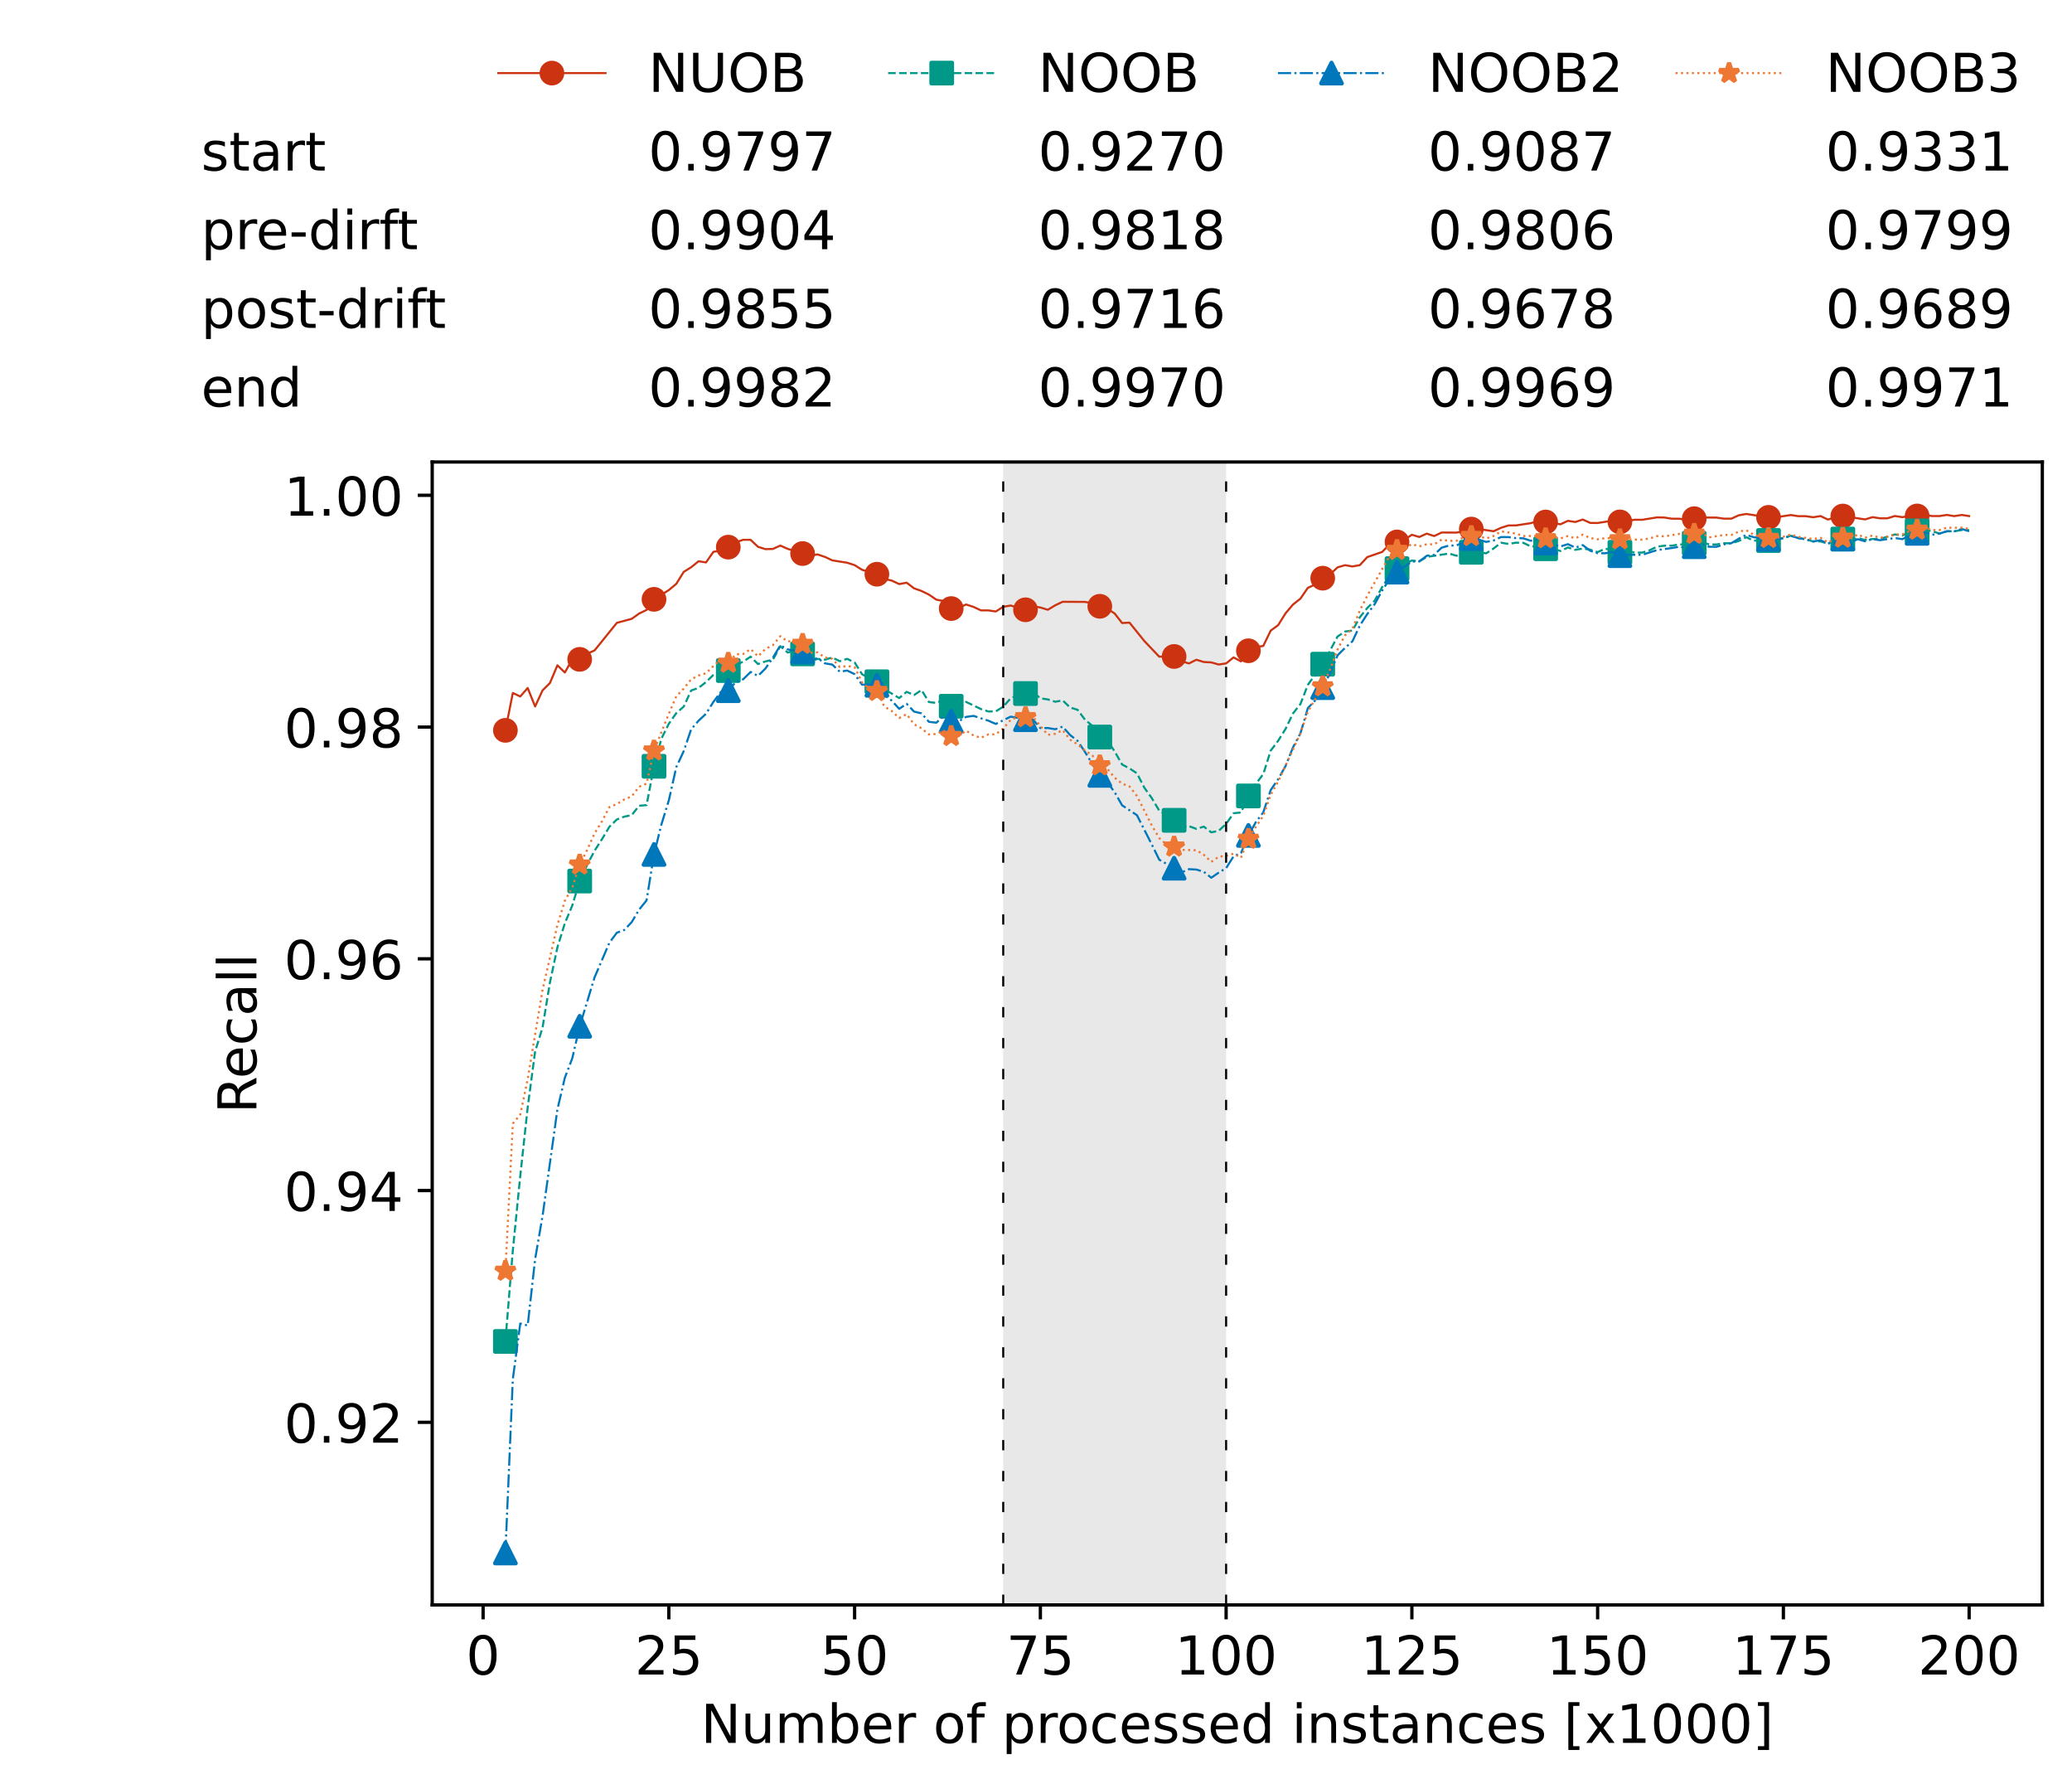 <?xml version="1.0" encoding="utf-8" standalone="no"?>
<!DOCTYPE svg PUBLIC "-//W3C//DTD SVG 1.1//EN"
  "http://www.w3.org/Graphics/SVG/1.1/DTD/svg11.dtd">
<!-- Created with matplotlib (https://matplotlib.org/) -->
<svg height="432.615pt" version="1.1" viewBox="0 0 502.65 432.615" width="502.65pt" xmlns="http://www.w3.org/2000/svg" xmlns:xlink="http://www.w3.org/1999/xlink">
 <defs>
  <style type="text/css">*{stroke-linecap:butt;stroke-linejoin:round;}</style>
 </defs>
 <g id="figure_1">
  <g id="patch_1">
   <path d="M 0 432.615 
L 502.65 432.615 
L 502.65 0 
L 0 0 
z
" style="fill:#ffffff;"/>
  </g>
  <g id="axes_1">
   <g id="patch_2">
    <path d="M 104.85 389.252 
L 495.45 389.252 
L 495.45 112.052 
L 104.85 112.052 
z
" style="fill:#ffffff;"/>
   </g>
   <g id="patch_3">
    <path clip-path="url(#p21a799d836)" d="M 297.446 389.252 
L 297.446 112.052 
L 243.372 112.052 
L 243.372 389.252 
z
" style="fill:#d3d3d3;opacity:0.5;"/>
   </g>
   <g id="matplotlib.axis_1">
    <g id="xtick_1">
     <g id="line2d_1">
      <defs>
       <path d="M 0 0 
L 0 3.5 
" id="mb10a5e8245" style="stroke:#000000;stroke-width:0.8;"/>
      </defs>
      <g>
       <use style="stroke:#000000;stroke-width:0.8;" x="117.197" xlink:href="#mb10a5e8245" y="389.252"/>
      </g>
     </g>
     <g id="text_1">
      <!-- 0 -->
      <g transform="translate(113.061 406.13)scale(0.13 -0.13)">
       <defs>
        <path d="M 31.781 66.406 
Q 24.172 66.406 20.328 58.906 
Q 16.5 51.422 16.5 36.375 
Q 16.5 21.391 20.328 13.891 
Q 24.172 6.391 31.781 6.391 
Q 39.453 6.391 43.281 13.891 
Q 47.125 21.391 47.125 36.375 
Q 47.125 51.422 43.281 58.906 
Q 39.453 66.406 31.781 66.406 
z
M 31.781 74.219 
Q 44.047 74.219 50.516 64.516 
Q 56.984 54.828 56.984 36.375 
Q 56.984 17.969 50.516 8.266 
Q 44.047 -1.422 31.781 -1.422 
Q 19.531 -1.422 13.062 8.266 
Q 6.594 17.969 6.594 36.375 
Q 6.594 54.828 13.062 64.516 
Q 19.531 74.219 31.781 74.219 
z
" id="DejaVuSans-48"/>
       </defs>
       <use xlink:href="#DejaVuSans-48"/>
      </g>
     </g>
    </g>
    <g id="xtick_2">
     <g id="line2d_2">
      <g>
       <use style="stroke:#000000;stroke-width:0.8;" x="162.259" xlink:href="#mb10a5e8245" y="389.252"/>
      </g>
     </g>
     <g id="text_2">
      <!-- 25 -->
      <g transform="translate(153.988 406.13)scale(0.13 -0.13)">
       <defs>
        <path d="M 19.188 8.297 
L 53.609 8.297 
L 53.609 0 
L 7.328 0 
L 7.328 8.297 
Q 12.938 14.109 22.625 23.891 
Q 32.328 33.688 34.812 36.531 
Q 39.547 41.844 41.422 45.531 
Q 43.312 49.219 43.312 52.781 
Q 43.312 58.594 39.234 62.25 
Q 35.156 65.922 28.609 65.922 
Q 23.969 65.922 18.812 64.312 
Q 13.672 62.703 7.812 59.422 
L 7.812 69.391 
Q 13.766 71.781 18.938 73 
Q 24.125 74.219 28.422 74.219 
Q 39.75 74.219 46.484 68.547 
Q 53.219 62.891 53.219 53.422 
Q 53.219 48.922 51.531 44.891 
Q 49.859 40.875 45.406 35.406 
Q 44.188 33.984 37.641 27.219 
Q 31.109 20.453 19.188 8.297 
z
" id="DejaVuSans-50"/>
        <path d="M 10.797 72.906 
L 49.516 72.906 
L 49.516 64.594 
L 19.828 64.594 
L 19.828 46.734 
Q 21.969 47.469 24.109 47.828 
Q 26.266 48.188 28.422 48.188 
Q 40.625 48.188 47.75 41.5 
Q 54.891 34.812 54.891 23.391 
Q 54.891 11.625 47.562 5.094 
Q 40.234 -1.422 26.906 -1.422 
Q 22.312 -1.422 17.547 -0.641 
Q 12.797 0.141 7.719 1.703 
L 7.719 11.625 
Q 12.109 9.234 16.797 8.062 
Q 21.484 6.891 26.703 6.891 
Q 35.156 6.891 40.078 11.328 
Q 45.016 15.766 45.016 23.391 
Q 45.016 31 40.078 35.438 
Q 35.156 39.891 26.703 39.891 
Q 22.75 39.891 18.812 39.016 
Q 14.891 38.141 10.797 36.281 
z
" id="DejaVuSans-53"/>
       </defs>
       <use xlink:href="#DejaVuSans-50"/>
       <use x="63.623" xlink:href="#DejaVuSans-53"/>
      </g>
     </g>
    </g>
    <g id="xtick_3">
     <g id="line2d_3">
      <g>
       <use style="stroke:#000000;stroke-width:0.8;" x="207.322" xlink:href="#mb10a5e8245" y="389.252"/>
      </g>
     </g>
     <g id="text_3">
      <!-- 50 -->
      <g transform="translate(199.05 406.13)scale(0.13 -0.13)">
       <use xlink:href="#DejaVuSans-53"/>
       <use x="63.623" xlink:href="#DejaVuSans-48"/>
      </g>
     </g>
    </g>
    <g id="xtick_4">
     <g id="line2d_4">
      <g>
       <use style="stroke:#000000;stroke-width:0.8;" x="252.384" xlink:href="#mb10a5e8245" y="389.252"/>
      </g>
     </g>
     <g id="text_4">
      <!-- 75 -->
      <g transform="translate(244.113 406.13)scale(0.13 -0.13)">
       <defs>
        <path d="M 8.203 72.906 
L 55.078 72.906 
L 55.078 68.703 
L 28.609 0 
L 18.312 0 
L 43.219 64.594 
L 8.203 64.594 
z
" id="DejaVuSans-55"/>
       </defs>
       <use xlink:href="#DejaVuSans-55"/>
       <use x="63.623" xlink:href="#DejaVuSans-53"/>
      </g>
     </g>
    </g>
    <g id="xtick_5">
     <g id="line2d_5">
      <g>
       <use style="stroke:#000000;stroke-width:0.8;" x="297.446" xlink:href="#mb10a5e8245" y="389.252"/>
      </g>
     </g>
     <g id="text_5">
      <!-- 100 -->
      <g transform="translate(285.039 406.13)scale(0.13 -0.13)">
       <defs>
        <path d="M 12.406 8.297 
L 28.516 8.297 
L 28.516 63.922 
L 10.984 60.406 
L 10.984 69.391 
L 28.422 72.906 
L 38.281 72.906 
L 38.281 8.297 
L 54.391 8.297 
L 54.391 0 
L 12.406 0 
z
" id="DejaVuSans-49"/>
       </defs>
       <use xlink:href="#DejaVuSans-49"/>
       <use x="63.623" xlink:href="#DejaVuSans-48"/>
       <use x="127.246" xlink:href="#DejaVuSans-48"/>
      </g>
     </g>
    </g>
    <g id="xtick_6">
     <g id="line2d_6">
      <g>
       <use style="stroke:#000000;stroke-width:0.8;" x="342.509" xlink:href="#mb10a5e8245" y="389.252"/>
      </g>
     </g>
     <g id="text_6">
      <!-- 125 -->
      <g transform="translate(330.102 406.13)scale(0.13 -0.13)">
       <use xlink:href="#DejaVuSans-49"/>
       <use x="63.623" xlink:href="#DejaVuSans-50"/>
       <use x="127.246" xlink:href="#DejaVuSans-53"/>
      </g>
     </g>
    </g>
    <g id="xtick_7">
     <g id="line2d_7">
      <g>
       <use style="stroke:#000000;stroke-width:0.8;" x="387.571" xlink:href="#mb10a5e8245" y="389.252"/>
      </g>
     </g>
     <g id="text_7">
      <!-- 150 -->
      <g transform="translate(375.164 406.13)scale(0.13 -0.13)">
       <use xlink:href="#DejaVuSans-49"/>
       <use x="63.623" xlink:href="#DejaVuSans-53"/>
       <use x="127.246" xlink:href="#DejaVuSans-48"/>
      </g>
     </g>
    </g>
    <g id="xtick_8">
     <g id="line2d_8">
      <g>
       <use style="stroke:#000000;stroke-width:0.8;" x="432.633" xlink:href="#mb10a5e8245" y="389.252"/>
      </g>
     </g>
     <g id="text_8">
      <!-- 175 -->
      <g transform="translate(420.226 406.13)scale(0.13 -0.13)">
       <use xlink:href="#DejaVuSans-49"/>
       <use x="63.623" xlink:href="#DejaVuSans-55"/>
       <use x="127.246" xlink:href="#DejaVuSans-53"/>
      </g>
     </g>
    </g>
    <g id="xtick_9">
     <g id="line2d_9">
      <g>
       <use style="stroke:#000000;stroke-width:0.8;" x="477.695" xlink:href="#mb10a5e8245" y="389.252"/>
      </g>
     </g>
     <g id="text_9">
      <!-- 200 -->
      <g transform="translate(465.289 406.13)scale(0.13 -0.13)">
       <use xlink:href="#DejaVuSans-50"/>
       <use x="63.623" xlink:href="#DejaVuSans-48"/>
       <use x="127.246" xlink:href="#DejaVuSans-48"/>
      </g>
     </g>
    </g>
    <g id="text_10">
     <!-- Number of processed instances [x1000] -->
     <g transform="translate(170.025 422.711)scale(0.13 -0.13)">
      <defs>
       <path d="M 9.812 72.906 
L 23.094 72.906 
L 55.422 11.922 
L 55.422 72.906 
L 64.984 72.906 
L 64.984 0 
L 51.703 0 
L 19.391 60.984 
L 19.391 0 
L 9.812 0 
z
" id="DejaVuSans-78"/>
       <path d="M 8.5 21.578 
L 8.5 54.688 
L 17.484 54.688 
L 17.484 21.922 
Q 17.484 14.156 20.5 10.266 
Q 23.531 6.391 29.594 6.391 
Q 36.859 6.391 41.078 11.031 
Q 45.312 15.672 45.312 23.688 
L 45.312 54.688 
L 54.297 54.688 
L 54.297 0 
L 45.312 0 
L 45.312 8.406 
Q 42.047 3.422 37.719 1 
Q 33.406 -1.422 27.688 -1.422 
Q 18.266 -1.422 13.375 4.438 
Q 8.5 10.297 8.5 21.578 
z
M 31.109 56 
z
" id="DejaVuSans-117"/>
       <path d="M 52 44.188 
Q 55.375 50.25 60.062 53.125 
Q 64.75 56 71.094 56 
Q 79.641 56 84.281 50.016 
Q 88.922 44.047 88.922 33.016 
L 88.922 0 
L 79.891 0 
L 79.891 32.719 
Q 79.891 40.578 77.094 44.375 
Q 74.312 48.188 68.609 48.188 
Q 61.625 48.188 57.562 43.547 
Q 53.516 38.922 53.516 30.906 
L 53.516 0 
L 44.484 0 
L 44.484 32.719 
Q 44.484 40.625 41.703 44.406 
Q 38.922 48.188 33.109 48.188 
Q 26.219 48.188 22.156 43.531 
Q 18.109 38.875 18.109 30.906 
L 18.109 0 
L 9.078 0 
L 9.078 54.688 
L 18.109 54.688 
L 18.109 46.188 
Q 21.188 51.219 25.484 53.609 
Q 29.781 56 35.688 56 
Q 41.656 56 45.828 52.969 
Q 50 49.953 52 44.188 
z
" id="DejaVuSans-109"/>
       <path d="M 48.688 27.297 
Q 48.688 37.203 44.609 42.844 
Q 40.531 48.484 33.406 48.484 
Q 26.266 48.484 22.188 42.844 
Q 18.109 37.203 18.109 27.297 
Q 18.109 17.391 22.188 11.75 
Q 26.266 6.109 33.406 6.109 
Q 40.531 6.109 44.609 11.75 
Q 48.688 17.391 48.688 27.297 
z
M 18.109 46.391 
Q 20.953 51.266 25.266 53.625 
Q 29.594 56 35.594 56 
Q 45.562 56 51.781 48.094 
Q 58.016 40.188 58.016 27.297 
Q 58.016 14.406 51.781 6.484 
Q 45.562 -1.422 35.594 -1.422 
Q 29.594 -1.422 25.266 0.953 
Q 20.953 3.328 18.109 8.203 
L 18.109 0 
L 9.078 0 
L 9.078 75.984 
L 18.109 75.984 
z
" id="DejaVuSans-98"/>
       <path d="M 56.203 29.594 
L 56.203 25.203 
L 14.891 25.203 
Q 15.484 15.922 20.484 11.062 
Q 25.484 6.203 34.422 6.203 
Q 39.594 6.203 44.453 7.469 
Q 49.312 8.734 54.109 11.281 
L 54.109 2.781 
Q 49.266 0.734 44.188 -0.344 
Q 39.109 -1.422 33.891 -1.422 
Q 20.797 -1.422 13.156 6.188 
Q 5.516 13.812 5.516 26.812 
Q 5.516 40.234 12.766 48.109 
Q 20.016 56 32.328 56 
Q 43.359 56 49.781 48.891 
Q 56.203 41.797 56.203 29.594 
z
M 47.219 32.234 
Q 47.125 39.594 43.094 43.984 
Q 39.062 48.391 32.422 48.391 
Q 24.906 48.391 20.391 44.141 
Q 15.875 39.891 15.188 32.172 
z
" id="DejaVuSans-101"/>
       <path d="M 41.109 46.297 
Q 39.594 47.172 37.812 47.578 
Q 36.031 48 33.891 48 
Q 26.266 48 22.188 43.047 
Q 18.109 38.094 18.109 28.812 
L 18.109 0 
L 9.078 0 
L 9.078 54.688 
L 18.109 54.688 
L 18.109 46.188 
Q 20.953 51.172 25.484 53.578 
Q 30.031 56 36.531 56 
Q 37.453 56 38.578 55.875 
Q 39.703 55.766 41.062 55.516 
z
" id="DejaVuSans-114"/>
       <path id="DejaVuSans-32"/>
       <path d="M 30.609 48.391 
Q 23.391 48.391 19.188 42.75 
Q 14.984 37.109 14.984 27.297 
Q 14.984 17.484 19.156 11.844 
Q 23.344 6.203 30.609 6.203 
Q 37.797 6.203 41.984 11.859 
Q 46.188 17.531 46.188 27.297 
Q 46.188 37.016 41.984 42.703 
Q 37.797 48.391 30.609 48.391 
z
M 30.609 56 
Q 42.328 56 49.016 48.375 
Q 55.719 40.766 55.719 27.297 
Q 55.719 13.875 49.016 6.219 
Q 42.328 -1.422 30.609 -1.422 
Q 18.844 -1.422 12.172 6.219 
Q 5.516 13.875 5.516 27.297 
Q 5.516 40.766 12.172 48.375 
Q 18.844 56 30.609 56 
z
" id="DejaVuSans-111"/>
       <path d="M 37.109 75.984 
L 37.109 68.5 
L 28.516 68.5 
Q 23.688 68.5 21.797 66.547 
Q 19.922 64.594 19.922 59.516 
L 19.922 54.688 
L 34.719 54.688 
L 34.719 47.703 
L 19.922 47.703 
L 19.922 0 
L 10.891 0 
L 10.891 47.703 
L 2.297 47.703 
L 2.297 54.688 
L 10.891 54.688 
L 10.891 58.5 
Q 10.891 67.625 15.141 71.797 
Q 19.391 75.984 28.609 75.984 
z
" id="DejaVuSans-102"/>
       <path d="M 18.109 8.203 
L 18.109 -20.797 
L 9.078 -20.797 
L 9.078 54.688 
L 18.109 54.688 
L 18.109 46.391 
Q 20.953 51.266 25.266 53.625 
Q 29.594 56 35.594 56 
Q 45.562 56 51.781 48.094 
Q 58.016 40.188 58.016 27.297 
Q 58.016 14.406 51.781 6.484 
Q 45.562 -1.422 35.594 -1.422 
Q 29.594 -1.422 25.266 0.953 
Q 20.953 3.328 18.109 8.203 
z
M 48.688 27.297 
Q 48.688 37.203 44.609 42.844 
Q 40.531 48.484 33.406 48.484 
Q 26.266 48.484 22.188 42.844 
Q 18.109 37.203 18.109 27.297 
Q 18.109 17.391 22.188 11.75 
Q 26.266 6.109 33.406 6.109 
Q 40.531 6.109 44.609 11.75 
Q 48.688 17.391 48.688 27.297 
z
" id="DejaVuSans-112"/>
       <path d="M 48.781 52.594 
L 48.781 44.188 
Q 44.969 46.297 41.141 47.344 
Q 37.312 48.391 33.406 48.391 
Q 24.656 48.391 19.812 42.844 
Q 14.984 37.312 14.984 27.297 
Q 14.984 17.281 19.812 11.734 
Q 24.656 6.203 33.406 6.203 
Q 37.312 6.203 41.141 7.25 
Q 44.969 8.297 48.781 10.406 
L 48.781 2.094 
Q 45.016 0.344 40.984 -0.531 
Q 36.969 -1.422 32.422 -1.422 
Q 20.062 -1.422 12.781 6.344 
Q 5.516 14.109 5.516 27.297 
Q 5.516 40.672 12.859 48.328 
Q 20.219 56 33.016 56 
Q 37.156 56 41.109 55.141 
Q 45.062 54.297 48.781 52.594 
z
" id="DejaVuSans-99"/>
       <path d="M 44.281 53.078 
L 44.281 44.578 
Q 40.484 46.531 36.375 47.5 
Q 32.281 48.484 27.875 48.484 
Q 21.188 48.484 17.844 46.438 
Q 14.5 44.391 14.5 40.281 
Q 14.5 37.156 16.891 35.375 
Q 19.281 33.594 26.516 31.984 
L 29.594 31.297 
Q 39.156 29.25 43.188 25.516 
Q 47.219 21.781 47.219 15.094 
Q 47.219 7.469 41.188 3.016 
Q 35.156 -1.422 24.609 -1.422 
Q 20.219 -1.422 15.453 -0.562 
Q 10.688 0.297 5.422 2 
L 5.422 11.281 
Q 10.406 8.688 15.234 7.391 
Q 20.062 6.109 24.812 6.109 
Q 31.156 6.109 34.562 8.281 
Q 37.984 10.453 37.984 14.406 
Q 37.984 18.062 35.516 20.016 
Q 33.062 21.969 24.703 23.781 
L 21.578 24.516 
Q 13.234 26.266 9.516 29.906 
Q 5.812 33.547 5.812 39.891 
Q 5.812 47.609 11.281 51.797 
Q 16.75 56 26.812 56 
Q 31.781 56 36.172 55.266 
Q 40.578 54.547 44.281 53.078 
z
" id="DejaVuSans-115"/>
       <path d="M 45.406 46.391 
L 45.406 75.984 
L 54.391 75.984 
L 54.391 0 
L 45.406 0 
L 45.406 8.203 
Q 42.578 3.328 38.25 0.953 
Q 33.938 -1.422 27.875 -1.422 
Q 17.969 -1.422 11.734 6.484 
Q 5.516 14.406 5.516 27.297 
Q 5.516 40.188 11.734 48.094 
Q 17.969 56 27.875 56 
Q 33.938 56 38.25 53.625 
Q 42.578 51.266 45.406 46.391 
z
M 14.797 27.297 
Q 14.797 17.391 18.875 11.75 
Q 22.953 6.109 30.078 6.109 
Q 37.203 6.109 41.297 11.75 
Q 45.406 17.391 45.406 27.297 
Q 45.406 37.203 41.297 42.844 
Q 37.203 48.484 30.078 48.484 
Q 22.953 48.484 18.875 42.844 
Q 14.797 37.203 14.797 27.297 
z
" id="DejaVuSans-100"/>
       <path d="M 9.422 54.688 
L 18.406 54.688 
L 18.406 0 
L 9.422 0 
z
M 9.422 75.984 
L 18.406 75.984 
L 18.406 64.594 
L 9.422 64.594 
z
" id="DejaVuSans-105"/>
       <path d="M 54.891 33.016 
L 54.891 0 
L 45.906 0 
L 45.906 32.719 
Q 45.906 40.484 42.875 44.328 
Q 39.844 48.188 33.797 48.188 
Q 26.516 48.188 22.312 43.547 
Q 18.109 38.922 18.109 30.906 
L 18.109 0 
L 9.078 0 
L 9.078 54.688 
L 18.109 54.688 
L 18.109 46.188 
Q 21.344 51.125 25.703 53.562 
Q 30.078 56 35.797 56 
Q 45.219 56 50.047 50.172 
Q 54.891 44.344 54.891 33.016 
z
" id="DejaVuSans-110"/>
       <path d="M 18.312 70.219 
L 18.312 54.688 
L 36.812 54.688 
L 36.812 47.703 
L 18.312 47.703 
L 18.312 18.016 
Q 18.312 11.328 20.141 9.422 
Q 21.969 7.516 27.594 7.516 
L 36.812 7.516 
L 36.812 0 
L 27.594 0 
Q 17.188 0 13.234 3.875 
Q 9.281 7.766 9.281 18.016 
L 9.281 47.703 
L 2.688 47.703 
L 2.688 54.688 
L 9.281 54.688 
L 9.281 70.219 
z
" id="DejaVuSans-116"/>
       <path d="M 34.281 27.484 
Q 23.391 27.484 19.188 25 
Q 14.984 22.516 14.984 16.5 
Q 14.984 11.719 18.141 8.906 
Q 21.297 6.109 26.703 6.109 
Q 34.188 6.109 38.703 11.406 
Q 43.219 16.703 43.219 25.484 
L 43.219 27.484 
z
M 52.203 31.203 
L 52.203 0 
L 43.219 0 
L 43.219 8.297 
Q 40.141 3.328 35.547 0.953 
Q 30.953 -1.422 24.312 -1.422 
Q 15.922 -1.422 10.953 3.297 
Q 6 8.016 6 15.922 
Q 6 25.141 12.172 29.828 
Q 18.359 34.516 30.609 34.516 
L 43.219 34.516 
L 43.219 35.406 
Q 43.219 41.609 39.141 45 
Q 35.062 48.391 27.688 48.391 
Q 23 48.391 18.547 47.266 
Q 14.109 46.141 10.016 43.891 
L 10.016 52.203 
Q 14.938 54.109 19.578 55.047 
Q 24.219 56 28.609 56 
Q 40.484 56 46.344 49.844 
Q 52.203 43.703 52.203 31.203 
z
" id="DejaVuSans-97"/>
       <path d="M 8.594 75.984 
L 29.297 75.984 
L 29.297 69 
L 17.578 69 
L 17.578 -6.203 
L 29.297 -6.203 
L 29.297 -13.188 
L 8.594 -13.188 
z
" id="DejaVuSans-91"/>
       <path d="M 54.891 54.688 
L 35.109 28.078 
L 55.906 0 
L 45.312 0 
L 29.391 21.484 
L 13.484 0 
L 2.875 0 
L 24.125 28.609 
L 4.688 54.688 
L 15.281 54.688 
L 29.781 35.203 
L 44.281 54.688 
z
" id="DejaVuSans-120"/>
       <path d="M 30.422 75.984 
L 30.422 -13.188 
L 9.719 -13.188 
L 9.719 -6.203 
L 21.391 -6.203 
L 21.391 69 
L 9.719 69 
L 9.719 75.984 
z
" id="DejaVuSans-93"/>
      </defs>
      <use xlink:href="#DejaVuSans-78"/>
      <use x="74.805" xlink:href="#DejaVuSans-117"/>
      <use x="138.184" xlink:href="#DejaVuSans-109"/>
      <use x="235.596" xlink:href="#DejaVuSans-98"/>
      <use x="299.072" xlink:href="#DejaVuSans-101"/>
      <use x="360.596" xlink:href="#DejaVuSans-114"/>
      <use x="401.709" xlink:href="#DejaVuSans-32"/>
      <use x="433.496" xlink:href="#DejaVuSans-111"/>
      <use x="494.678" xlink:href="#DejaVuSans-102"/>
      <use x="529.883" xlink:href="#DejaVuSans-32"/>
      <use x="561.67" xlink:href="#DejaVuSans-112"/>
      <use x="625.146" xlink:href="#DejaVuSans-114"/>
      <use x="664.01" xlink:href="#DejaVuSans-111"/>
      <use x="725.191" xlink:href="#DejaVuSans-99"/>
      <use x="780.172" xlink:href="#DejaVuSans-101"/>
      <use x="841.695" xlink:href="#DejaVuSans-115"/>
      <use x="893.795" xlink:href="#DejaVuSans-115"/>
      <use x="945.895" xlink:href="#DejaVuSans-101"/>
      <use x="1007.418" xlink:href="#DejaVuSans-100"/>
      <use x="1070.895" xlink:href="#DejaVuSans-32"/>
      <use x="1102.682" xlink:href="#DejaVuSans-105"/>
      <use x="1130.465" xlink:href="#DejaVuSans-110"/>
      <use x="1193.844" xlink:href="#DejaVuSans-115"/>
      <use x="1245.943" xlink:href="#DejaVuSans-116"/>
      <use x="1285.152" xlink:href="#DejaVuSans-97"/>
      <use x="1346.432" xlink:href="#DejaVuSans-110"/>
      <use x="1409.811" xlink:href="#DejaVuSans-99"/>
      <use x="1464.791" xlink:href="#DejaVuSans-101"/>
      <use x="1526.314" xlink:href="#DejaVuSans-115"/>
      <use x="1578.414" xlink:href="#DejaVuSans-32"/>
      <use x="1610.201" xlink:href="#DejaVuSans-91"/>
      <use x="1649.215" xlink:href="#DejaVuSans-120"/>
      <use x="1708.395" xlink:href="#DejaVuSans-49"/>
      <use x="1772.018" xlink:href="#DejaVuSans-48"/>
      <use x="1835.641" xlink:href="#DejaVuSans-48"/>
      <use x="1899.264" xlink:href="#DejaVuSans-48"/>
      <use x="1962.887" xlink:href="#DejaVuSans-93"/>
     </g>
    </g>
   </g>
   <g id="matplotlib.axis_2">
    <g id="ytick_1">
     <g id="line2d_10">
      <defs>
       <path d="M 0 0 
L -3.5 0 
" id="m20f56c3cf6" style="stroke:#000000;stroke-width:0.8;"/>
      </defs>
      <g>
       <use style="stroke:#000000;stroke-width:0.8;" x="104.85" xlink:href="#m20f56c3cf6" y="344.957"/>
      </g>
     </g>
     <g id="text_11">
      <!-- 0.92 -->
      <g transform="translate(68.905 349.896)scale(0.13 -0.13)">
       <defs>
        <path d="M 10.688 12.406 
L 21 12.406 
L 21 0 
L 10.688 0 
z
" id="DejaVuSans-46"/>
        <path d="M 10.984 1.516 
L 10.984 10.5 
Q 14.703 8.734 18.5 7.812 
Q 22.312 6.891 25.984 6.891 
Q 35.75 6.891 40.891 13.453 
Q 46.047 20.016 46.781 33.406 
Q 43.953 29.203 39.594 26.953 
Q 35.25 24.703 29.984 24.703 
Q 19.047 24.703 12.672 31.312 
Q 6.297 37.938 6.297 49.422 
Q 6.297 60.641 12.938 67.422 
Q 19.578 74.219 30.609 74.219 
Q 43.266 74.219 49.922 64.516 
Q 56.594 54.828 56.594 36.375 
Q 56.594 19.141 48.406 8.859 
Q 40.234 -1.422 26.422 -1.422 
Q 22.703 -1.422 18.891 -0.688 
Q 15.094 0.047 10.984 1.516 
z
M 30.609 32.422 
Q 37.25 32.422 41.125 36.953 
Q 45.016 41.5 45.016 49.422 
Q 45.016 57.281 41.125 61.844 
Q 37.25 66.406 30.609 66.406 
Q 23.969 66.406 20.094 61.844 
Q 16.219 57.281 16.219 49.422 
Q 16.219 41.5 20.094 36.953 
Q 23.969 32.422 30.609 32.422 
z
" id="DejaVuSans-57"/>
       </defs>
       <use xlink:href="#DejaVuSans-48"/>
       <use x="63.623" xlink:href="#DejaVuSans-46"/>
       <use x="95.41" xlink:href="#DejaVuSans-57"/>
       <use x="159.033" xlink:href="#DejaVuSans-50"/>
      </g>
     </g>
    </g>
    <g id="ytick_2">
     <g id="line2d_11">
      <g>
       <use style="stroke:#000000;stroke-width:0.8;" x="104.85" xlink:href="#m20f56c3cf6" y="288.75"/>
      </g>
     </g>
     <g id="text_12">
      <!-- 0.94 -->
      <g transform="translate(68.905 293.689)scale(0.13 -0.13)">
       <defs>
        <path d="M 37.797 64.312 
L 12.891 25.391 
L 37.797 25.391 
z
M 35.203 72.906 
L 47.609 72.906 
L 47.609 25.391 
L 58.016 25.391 
L 58.016 17.188 
L 47.609 17.188 
L 47.609 0 
L 37.797 0 
L 37.797 17.188 
L 4.891 17.188 
L 4.891 26.703 
z
" id="DejaVuSans-52"/>
       </defs>
       <use xlink:href="#DejaVuSans-48"/>
       <use x="63.623" xlink:href="#DejaVuSans-46"/>
       <use x="95.41" xlink:href="#DejaVuSans-57"/>
       <use x="159.033" xlink:href="#DejaVuSans-52"/>
      </g>
     </g>
    </g>
    <g id="ytick_3">
     <g id="line2d_12">
      <g>
       <use style="stroke:#000000;stroke-width:0.8;" x="104.85" xlink:href="#m20f56c3cf6" y="232.543"/>
      </g>
     </g>
     <g id="text_13">
      <!-- 0.96 -->
      <g transform="translate(68.905 237.482)scale(0.13 -0.13)">
       <defs>
        <path d="M 33.016 40.375 
Q 26.375 40.375 22.484 35.828 
Q 18.609 31.297 18.609 23.391 
Q 18.609 15.531 22.484 10.953 
Q 26.375 6.391 33.016 6.391 
Q 39.656 6.391 43.531 10.953 
Q 47.406 15.531 47.406 23.391 
Q 47.406 31.297 43.531 35.828 
Q 39.656 40.375 33.016 40.375 
z
M 52.594 71.297 
L 52.594 62.312 
Q 48.875 64.062 45.094 64.984 
Q 41.312 65.922 37.594 65.922 
Q 27.828 65.922 22.672 59.328 
Q 17.531 52.734 16.797 39.406 
Q 19.672 43.656 24.016 45.922 
Q 28.375 48.188 33.594 48.188 
Q 44.578 48.188 50.953 41.516 
Q 57.328 34.859 57.328 23.391 
Q 57.328 12.156 50.688 5.359 
Q 44.047 -1.422 33.016 -1.422 
Q 20.359 -1.422 13.672 8.266 
Q 6.984 17.969 6.984 36.375 
Q 6.984 53.656 15.188 63.938 
Q 23.391 74.219 37.203 74.219 
Q 40.922 74.219 44.703 73.484 
Q 48.484 72.75 52.594 71.297 
z
" id="DejaVuSans-54"/>
       </defs>
       <use xlink:href="#DejaVuSans-48"/>
       <use x="63.623" xlink:href="#DejaVuSans-46"/>
       <use x="95.41" xlink:href="#DejaVuSans-57"/>
       <use x="159.033" xlink:href="#DejaVuSans-54"/>
      </g>
     </g>
    </g>
    <g id="ytick_4">
     <g id="line2d_13">
      <g>
       <use style="stroke:#000000;stroke-width:0.8;" x="104.85" xlink:href="#m20f56c3cf6" y="176.336"/>
      </g>
     </g>
     <g id="text_14">
      <!-- 0.98 -->
      <g transform="translate(68.905 181.275)scale(0.13 -0.13)">
       <defs>
        <path d="M 31.781 34.625 
Q 24.75 34.625 20.719 30.859 
Q 16.703 27.094 16.703 20.516 
Q 16.703 13.922 20.719 10.156 
Q 24.75 6.391 31.781 6.391 
Q 38.812 6.391 42.859 10.172 
Q 46.922 13.969 46.922 20.516 
Q 46.922 27.094 42.891 30.859 
Q 38.875 34.625 31.781 34.625 
z
M 21.922 38.812 
Q 15.578 40.375 12.031 44.719 
Q 8.5 49.078 8.5 55.328 
Q 8.5 64.062 14.719 69.141 
Q 20.953 74.219 31.781 74.219 
Q 42.672 74.219 48.875 69.141 
Q 55.078 64.062 55.078 55.328 
Q 55.078 49.078 51.531 44.719 
Q 48 40.375 41.703 38.812 
Q 48.828 37.156 52.797 32.312 
Q 56.781 27.484 56.781 20.516 
Q 56.781 9.906 50.312 4.234 
Q 43.844 -1.422 31.781 -1.422 
Q 19.734 -1.422 13.25 4.234 
Q 6.781 9.906 6.781 20.516 
Q 6.781 27.484 10.781 32.312 
Q 14.797 37.156 21.922 38.812 
z
M 18.312 54.391 
Q 18.312 48.734 21.844 45.562 
Q 25.391 42.391 31.781 42.391 
Q 38.141 42.391 41.719 45.562 
Q 45.312 48.734 45.312 54.391 
Q 45.312 60.062 41.719 63.234 
Q 38.141 66.406 31.781 66.406 
Q 25.391 66.406 21.844 63.234 
Q 18.312 60.062 18.312 54.391 
z
" id="DejaVuSans-56"/>
       </defs>
       <use xlink:href="#DejaVuSans-48"/>
       <use x="63.623" xlink:href="#DejaVuSans-46"/>
       <use x="95.41" xlink:href="#DejaVuSans-57"/>
       <use x="159.033" xlink:href="#DejaVuSans-56"/>
      </g>
     </g>
    </g>
    <g id="ytick_5">
     <g id="line2d_14">
      <g>
       <use style="stroke:#000000;stroke-width:0.8;" x="104.85" xlink:href="#m20f56c3cf6" y="120.129"/>
      </g>
     </g>
     <g id="text_15">
      <!-- 1.00 -->
      <g transform="translate(68.905 125.068)scale(0.13 -0.13)">
       <use xlink:href="#DejaVuSans-49"/>
       <use x="63.623" xlink:href="#DejaVuSans-46"/>
       <use x="95.41" xlink:href="#DejaVuSans-48"/>
       <use x="159.033" xlink:href="#DejaVuSans-48"/>
      </g>
     </g>
    </g>
    <g id="text_16">
     <!-- Recall -->
     <g transform="translate(62.201 270.044)rotate(-90)scale(0.13 -0.13)">
      <defs>
       <path d="M 44.391 34.188 
Q 47.562 33.109 50.562 29.594 
Q 53.562 26.078 56.594 19.922 
L 66.609 0 
L 56 0 
L 46.688 18.703 
Q 43.062 26.031 39.672 28.422 
Q 36.281 30.812 30.422 30.812 
L 19.672 30.812 
L 19.672 0 
L 9.812 0 
L 9.812 72.906 
L 32.078 72.906 
Q 44.578 72.906 50.734 67.672 
Q 56.891 62.453 56.891 51.906 
Q 56.891 45.016 53.688 40.469 
Q 50.484 35.938 44.391 34.188 
z
M 19.672 64.797 
L 19.672 38.922 
L 32.078 38.922 
Q 39.203 38.922 42.844 42.219 
Q 46.484 45.516 46.484 51.906 
Q 46.484 58.297 42.844 61.547 
Q 39.203 64.797 32.078 64.797 
z
" id="DejaVuSans-82"/>
       <path d="M 9.422 75.984 
L 18.406 75.984 
L 18.406 0 
L 9.422 0 
z
" id="DejaVuSans-108"/>
      </defs>
      <use xlink:href="#DejaVuSans-82"/>
      <use x="64.982" xlink:href="#DejaVuSans-101"/>
      <use x="126.506" xlink:href="#DejaVuSans-99"/>
      <use x="181.486" xlink:href="#DejaVuSans-97"/>
      <use x="242.766" xlink:href="#DejaVuSans-108"/>
      <use x="270.549" xlink:href="#DejaVuSans-108"/>
     </g>
    </g>
   </g>
   <g id="line2d_15"/>
   <g id="line2d_16"/>
   <g id="line2d_17"/>
   <g id="line2d_18"/>
   <g id="line2d_19"/>
   <g id="line2d_20">
    <path clip-path="url(#p21a799d836)" d="M 122.605 177.134 
L 124.407 168.071 
L 126.21 168.919 
L 128.012 166.862 
L 129.815 171.337 
L 131.617 167.44 
L 133.419 165.648 
L 135.222 161.358 
L 137.024 163.111 
L 138.827 159.919 
L 140.629 159.915 
L 142.432 158.547 
L 144.234 157.749 
L 149.642 151.062 
L 153.247 150.082 
L 155.049 148.806 
L 156.852 147.929 
L 158.654 145.359 
L 162.259 143.11 
L 164.062 141.607 
L 165.864 138.699 
L 167.667 137.579 
L 169.469 136.122 
L 171.272 136.407 
L 173.074 133.829 
L 174.877 133.564 
L 176.679 132.701 
L 178.482 131.533 
L 180.284 130.924 
L 182.087 130.921 
L 183.889 132.62 
L 185.692 133.186 
L 187.494 133.137 
L 189.297 132.319 
L 191.099 133.122 
L 196.507 134.789 
L 198.309 134.462 
L 200.112 135.067 
L 201.914 135.906 
L 205.519 136.481 
L 207.322 137.061 
L 209.124 138.194 
L 212.729 139.268 
L 214.532 140.417 
L 216.334 140.809 
L 218.137 141.662 
L 219.939 141.321 
L 221.742 142.688 
L 223.544 143.328 
L 225.347 144.212 
L 227.149 145.441 
L 228.952 145.777 
L 230.754 147.598 
L 232.557 147.424 
L 234.359 146.61 
L 236.162 147.193 
L 237.964 148.037 
L 239.767 148.043 
L 241.569 148.308 
L 243.372 147.17 
L 245.174 146.859 
L 248.779 147.897 
L 250.581 147.029 
L 252.384 147.335 
L 254.186 147.892 
L 255.989 146.808 
L 257.791 145.952 
L 263.199 145.983 
L 265.001 146.293 
L 266.804 147.045 
L 268.606 147.592 
L 270.409 148.801 
L 272.211 151.103 
L 274.014 151.013 
L 277.619 155.484 
L 281.224 159.267 
L 284.829 159.213 
L 286.631 160.399 
L 288.434 160.906 
L 290.236 160.011 
L 292.039 160.558 
L 293.841 160.655 
L 295.644 161.165 
L 297.446 160.897 
L 299.249 159.447 
L 301.051 160.405 
L 302.854 157.835 
L 304.656 156.939 
L 306.459 156.659 
L 308.261 152.944 
L 310.064 151.625 
L 311.866 148.745 
L 313.669 146.618 
L 315.471 145.194 
L 317.274 142.564 
L 319.076 141.754 
L 320.879 140.229 
L 322.681 139.303 
L 324.484 137.597 
L 326.286 137.079 
L 328.089 137.379 
L 329.891 137.063 
L 331.694 135.109 
L 335.299 133.867 
L 337.101 132.013 
L 340.706 130.905 
L 342.509 129.698 
L 344.311 130.239 
L 346.114 129.417 
L 347.916 130.017 
L 349.719 129.155 
L 353.324 129.168 
L 355.126 128.888 
L 356.928 128.32 
L 358.731 128.313 
L 362.336 128.846 
L 364.138 128.007 
L 365.941 127.44 
L 367.743 127.429 
L 371.348 126.892 
L 373.151 126.296 
L 378.558 127.159 
L 380.361 126.32 
L 382.163 126.602 
L 383.966 126.002 
L 385.768 126.822 
L 387.571 126.845 
L 391.176 126.284 
L 392.978 126.579 
L 396.583 126.056 
L 398.386 126.058 
L 401.991 125.485 
L 403.793 125.519 
L 405.596 125.806 
L 407.398 125.806 
L 409.201 126.101 
L 412.806 125.521 
L 416.411 125.53 
L 418.213 125.792 
L 420.016 125.792 
L 421.818 124.971 
L 423.621 124.652 
L 429.028 125.478 
L 430.831 125.459 
L 434.436 124.909 
L 436.238 125.19 
L 438.041 125.19 
L 439.843 125.453 
L 441.646 125.165 
L 443.448 126.012 
L 445.251 125.443 
L 447.053 125.157 
L 452.461 125.972 
L 454.263 125.428 
L 456.066 125.706 
L 457.868 125.706 
L 459.671 125.153 
L 461.473 125.427 
L 463.276 125.146 
L 465.078 125.142 
L 466.881 124.867 
L 468.683 125.158 
L 470.485 125.164 
L 472.288 124.884 
L 474.09 125.177 
L 475.893 124.889 
L 477.695 125.165 
L 477.695 125.165 
" style="fill:none;stroke:#cc3311;stroke-linecap:square;stroke-width:0.5;"/>
    <defs>
     <path d="M 0 2.5 
C 0.663 2.5 1.299 2.237 1.768 1.768 
C 2.237 1.299 2.5 0.663 2.5 0 
C 2.5 -0.663 2.237 -1.299 1.768 -1.768 
C 1.299 -2.237 0.663 -2.5 0 -2.5 
C -0.663 -2.5 -1.299 -2.237 -1.768 -1.768 
C -2.237 -1.299 -2.5 -0.663 -2.5 0 
C -2.5 0.663 -2.237 1.299 -1.768 1.768 
C -1.299 2.237 -0.663 2.5 0 2.5 
z
" id="mdadeea55e3" style="stroke:#cc3311;"/>
    </defs>
    <g clip-path="url(#p21a799d836)">
     <use style="fill:#cc3311;stroke:#cc3311;" x="122.605" xlink:href="#mdadeea55e3" y="177.134"/>
     <use style="fill:#cc3311;stroke:#cc3311;" x="140.629" xlink:href="#mdadeea55e3" y="159.915"/>
     <use style="fill:#cc3311;stroke:#cc3311;" x="158.654" xlink:href="#mdadeea55e3" y="145.359"/>
     <use style="fill:#cc3311;stroke:#cc3311;" x="176.679" xlink:href="#mdadeea55e3" y="132.701"/>
     <use style="fill:#cc3311;stroke:#cc3311;" x="194.704" xlink:href="#mdadeea55e3" y="134.254"/>
     <use style="fill:#cc3311;stroke:#cc3311;" x="212.729" xlink:href="#mdadeea55e3" y="139.268"/>
     <use style="fill:#cc3311;stroke:#cc3311;" x="230.754" xlink:href="#mdadeea55e3" y="147.598"/>
     <use style="fill:#cc3311;stroke:#cc3311;" x="248.779" xlink:href="#mdadeea55e3" y="147.897"/>
     <use style="fill:#cc3311;stroke:#cc3311;" x="266.804" xlink:href="#mdadeea55e3" y="147.045"/>
     <use style="fill:#cc3311;stroke:#cc3311;" x="284.829" xlink:href="#mdadeea55e3" y="159.213"/>
     <use style="fill:#cc3311;stroke:#cc3311;" x="302.854" xlink:href="#mdadeea55e3" y="157.835"/>
     <use style="fill:#cc3311;stroke:#cc3311;" x="320.879" xlink:href="#mdadeea55e3" y="140.229"/>
     <use style="fill:#cc3311;stroke:#cc3311;" x="338.904" xlink:href="#mdadeea55e3" y="131.443"/>
     <use style="fill:#cc3311;stroke:#cc3311;" x="356.928" xlink:href="#mdadeea55e3" y="128.32"/>
     <use style="fill:#cc3311;stroke:#cc3311;" x="374.953" xlink:href="#mdadeea55e3" y="126.604"/>
     <use style="fill:#cc3311;stroke:#cc3311;" x="392.978" xlink:href="#mdadeea55e3" y="126.579"/>
     <use style="fill:#cc3311;stroke:#cc3311;" x="411.003" xlink:href="#mdadeea55e3" y="125.798"/>
     <use style="fill:#cc3311;stroke:#cc3311;" x="429.028" xlink:href="#mdadeea55e3" y="125.478"/>
     <use style="fill:#cc3311;stroke:#cc3311;" x="447.053" xlink:href="#mdadeea55e3" y="125.157"/>
     <use style="fill:#cc3311;stroke:#cc3311;" x="465.078" xlink:href="#mdadeea55e3" y="125.142"/>
    </g>
   </g>
   <g id="line2d_21"/>
   <g id="line2d_22"/>
   <g id="line2d_23"/>
   <g id="line2d_24"/>
   <g id="line2d_25">
    <path clip-path="url(#p21a799d836)" d="M 122.605 325.347 
L 124.407 303.272 
L 126.21 285.23 
L 128.012 268.582 
L 129.815 255.016 
L 131.617 249.23 
L 133.419 238.237 
L 135.222 229.772 
L 137.024 223.923 
L 138.827 219.629 
L 140.629 213.681 
L 142.432 209.78 
L 144.234 206.336 
L 146.037 203.531 
L 147.839 200.507 
L 149.642 198.757 
L 151.444 198.068 
L 153.247 197.694 
L 155.049 195.419 
L 156.852 195.272 
L 158.654 185.851 
L 160.457 179.136 
L 162.259 175.518 
L 164.062 172.956 
L 165.864 171.386 
L 167.667 167.464 
L 169.469 166.828 
L 171.272 165.435 
L 173.074 163.672 
L 174.877 162.649 
L 176.679 162.632 
L 178.482 161.382 
L 180.284 160.461 
L 182.087 159.274 
L 183.889 161.054 
L 185.692 160.415 
L 187.494 160.002 
L 189.297 156.718 
L 191.099 158.269 
L 192.902 157.737 
L 194.704 158.59 
L 196.507 160.464 
L 198.309 159.809 
L 200.112 159.99 
L 201.914 159.47 
L 203.717 160.358 
L 205.519 159.794 
L 207.322 160.663 
L 209.124 163.511 
L 210.927 164.558 
L 212.729 165.346 
L 214.532 167.133 
L 218.137 169.307 
L 219.939 167.799 
L 221.742 168.58 
L 223.544 167.354 
L 225.347 170.27 
L 227.149 170.479 
L 228.952 169.726 
L 230.754 171.294 
L 232.557 171.864 
L 234.359 170.237 
L 237.964 171.967 
L 239.767 172.557 
L 241.569 172.53 
L 243.372 171.397 
L 245.174 169.376 
L 246.976 168.562 
L 250.581 167.86 
L 252.384 169.367 
L 254.186 169.631 
L 255.989 170.202 
L 257.791 169.864 
L 259.594 171.598 
L 261.396 172.14 
L 263.199 174.531 
L 265.001 176.028 
L 266.804 178.753 
L 268.606 179.531 
L 270.409 182.248 
L 272.211 185.416 
L 274.014 186.375 
L 275.816 187.553 
L 277.619 191.065 
L 279.421 193.576 
L 281.224 196.618 
L 283.026 197.671 
L 284.829 198.956 
L 286.631 200.534 
L 288.434 200.368 
L 290.236 201.037 
L 292.039 200.483 
L 293.841 201.874 
L 295.644 201.5 
L 297.446 199.822 
L 299.249 197.244 
L 301.051 197.048 
L 302.854 193.046 
L 304.656 190.113 
L 306.459 187.75 
L 308.261 182.053 
L 310.064 179.675 
L 311.866 176.784 
L 313.669 173.041 
L 315.471 170.768 
L 317.274 166.097 
L 320.879 161.092 
L 324.484 154.378 
L 326.286 153.164 
L 328.089 152.936 
L 329.891 149.693 
L 331.694 147.458 
L 333.496 145.67 
L 335.299 142.381 
L 337.101 139.618 
L 338.904 137.915 
L 340.706 136.838 
L 342.509 135.933 
L 344.311 136.154 
L 346.114 135.074 
L 351.521 134.248 
L 353.324 134.783 
L 355.126 134.506 
L 356.928 133.944 
L 358.731 133.933 
L 360.533 134.205 
L 362.336 133.022 
L 364.138 131.625 
L 365.941 131.922 
L 367.743 131.623 
L 369.546 131.649 
L 371.348 132.533 
L 373.151 132.485 
L 374.953 133.087 
L 376.756 133.101 
L 378.558 133.633 
L 380.361 132.788 
L 382.163 133.347 
L 383.966 133.038 
L 385.768 133.307 
L 387.571 133.911 
L 389.373 133.091 
L 391.176 133.351 
L 392.978 133.946 
L 394.781 133.731 
L 396.583 134.016 
L 398.386 134.019 
L 400.188 133.452 
L 401.991 132.585 
L 403.793 132.352 
L 405.596 132.344 
L 407.398 132.031 
L 409.201 132.061 
L 412.806 131.473 
L 414.608 132.04 
L 416.411 132.053 
L 418.213 131.75 
L 420.016 131.757 
L 421.818 131.199 
L 423.621 130.298 
L 425.423 131.121 
L 430.831 131.055 
L 434.436 129.935 
L 436.238 130.496 
L 438.041 130.779 
L 439.843 131.324 
L 441.646 131.303 
L 443.448 131.86 
L 445.251 131.007 
L 447.053 130.735 
L 448.856 131.297 
L 450.658 130.471 
L 452.461 130.984 
L 454.263 130.727 
L 456.066 130.707 
L 459.671 129.618 
L 461.473 129.89 
L 463.276 129.049 
L 466.881 128.505 
L 468.683 128.816 
L 470.485 129.401 
L 472.288 128.84 
L 474.09 128.85 
L 475.893 128.554 
L 477.695 128.564 
L 477.695 128.564 
" style="fill:none;stroke:#009988;stroke-dasharray:1.85,0.8;stroke-dashoffset:0;stroke-width:0.5;"/>
    <defs>
     <path d="M -2.5 2.5 
L 2.5 2.5 
L 2.5 -2.5 
L -2.5 -2.5 
z
" id="m0ace928b75" style="stroke:#009988;stroke-linejoin:miter;"/>
    </defs>
    <g clip-path="url(#p21a799d836)">
     <use style="fill:#009988;stroke:#009988;stroke-linejoin:miter;" x="122.605" xlink:href="#m0ace928b75" y="325.347"/>
     <use style="fill:#009988;stroke:#009988;stroke-linejoin:miter;" x="140.629" xlink:href="#m0ace928b75" y="213.681"/>
     <use style="fill:#009988;stroke:#009988;stroke-linejoin:miter;" x="158.654" xlink:href="#m0ace928b75" y="185.851"/>
     <use style="fill:#009988;stroke:#009988;stroke-linejoin:miter;" x="176.679" xlink:href="#m0ace928b75" y="162.632"/>
     <use style="fill:#009988;stroke:#009988;stroke-linejoin:miter;" x="194.704" xlink:href="#m0ace928b75" y="158.59"/>
     <use style="fill:#009988;stroke:#009988;stroke-linejoin:miter;" x="212.729" xlink:href="#m0ace928b75" y="165.346"/>
     <use style="fill:#009988;stroke:#009988;stroke-linejoin:miter;" x="230.754" xlink:href="#m0ace928b75" y="171.294"/>
     <use style="fill:#009988;stroke:#009988;stroke-linejoin:miter;" x="248.779" xlink:href="#m0ace928b75" y="168.204"/>
     <use style="fill:#009988;stroke:#009988;stroke-linejoin:miter;" x="266.804" xlink:href="#m0ace928b75" y="178.753"/>
     <use style="fill:#009988;stroke:#009988;stroke-linejoin:miter;" x="284.829" xlink:href="#m0ace928b75" y="198.956"/>
     <use style="fill:#009988;stroke:#009988;stroke-linejoin:miter;" x="302.854" xlink:href="#m0ace928b75" y="193.046"/>
     <use style="fill:#009988;stroke:#009988;stroke-linejoin:miter;" x="320.879" xlink:href="#m0ace928b75" y="161.092"/>
     <use style="fill:#009988;stroke:#009988;stroke-linejoin:miter;" x="338.904" xlink:href="#m0ace928b75" y="137.915"/>
     <use style="fill:#009988;stroke:#009988;stroke-linejoin:miter;" x="356.928" xlink:href="#m0ace928b75" y="133.944"/>
     <use style="fill:#009988;stroke:#009988;stroke-linejoin:miter;" x="374.953" xlink:href="#m0ace928b75" y="133.087"/>
     <use style="fill:#009988;stroke:#009988;stroke-linejoin:miter;" x="392.978" xlink:href="#m0ace928b75" y="133.946"/>
     <use style="fill:#009988;stroke:#009988;stroke-linejoin:miter;" x="411.003" xlink:href="#m0ace928b75" y="131.751"/>
     <use style="fill:#009988;stroke:#009988;stroke-linejoin:miter;" x="429.028" xlink:href="#m0ace928b75" y="131.092"/>
     <use style="fill:#009988;stroke:#009988;stroke-linejoin:miter;" x="447.053" xlink:href="#m0ace928b75" y="130.735"/>
     <use style="fill:#009988;stroke:#009988;stroke-linejoin:miter;" x="465.078" xlink:href="#m0ace928b75" y="128.762"/>
    </g>
   </g>
   <g id="line2d_26"/>
   <g id="line2d_27"/>
   <g id="line2d_28"/>
   <g id="line2d_29"/>
   <g id="line2d_30">
    <path clip-path="url(#p21a799d836)" d="M 122.605 376.652 
L 124.407 334.478 
L 126.21 320.993 
L 128.012 321.479 
L 129.815 305.397 
L 131.617 294.924 
L 135.222 269.088 
L 137.024 261.404 
L 138.827 256.682 
L 140.629 248.913 
L 144.234 237.046 
L 147.839 228.63 
L 149.642 226.213 
L 151.444 225.549 
L 153.247 223.649 
L 155.049 220.61 
L 156.852 218.369 
L 158.654 207.222 
L 160.457 199.952 
L 162.259 194.09 
L 164.062 186.051 
L 165.864 182.191 
L 167.667 176.885 
L 169.469 174.792 
L 171.272 173.119 
L 173.074 170.216 
L 174.877 167.822 
L 176.679 167.515 
L 178.482 165.409 
L 180.284 164.753 
L 182.087 162.978 
L 183.889 163.932 
L 185.692 162.137 
L 187.494 159.531 
L 189.297 156.524 
L 191.099 157.502 
L 194.704 158.101 
L 196.507 160.242 
L 198.309 159.588 
L 200.112 160.879 
L 201.914 161.186 
L 203.717 162.911 
L 205.519 162.629 
L 207.322 163.498 
L 209.124 166.064 
L 210.927 165.986 
L 212.729 166.213 
L 214.532 168.558 
L 216.334 169.935 
L 218.137 171.918 
L 219.939 170.692 
L 221.742 172.585 
L 223.544 173.012 
L 225.347 175.071 
L 227.149 175.279 
L 228.952 173.652 
L 230.754 174.938 
L 232.557 174.949 
L 234.359 173.873 
L 236.162 173.622 
L 239.767 174.79 
L 241.569 175.579 
L 245.174 173.814 
L 246.976 174.118 
L 248.779 174.554 
L 250.581 174.484 
L 252.384 176.592 
L 254.186 176.566 
L 255.989 176.862 
L 257.791 176.234 
L 259.594 178.263 
L 261.396 179.673 
L 263.199 182.356 
L 265.001 185.318 
L 266.804 188.042 
L 268.606 189.681 
L 270.409 192.144 
L 272.211 195.312 
L 275.816 197.711 
L 279.421 204.83 
L 281.224 208.51 
L 286.631 211.587 
L 288.434 210.799 
L 290.236 210.901 
L 292.039 211.444 
L 293.841 212.883 
L 295.644 211.64 
L 297.446 210.557 
L 299.249 207.685 
L 301.051 206.901 
L 302.854 202.615 
L 304.656 199.383 
L 306.459 197.025 
L 308.261 191.614 
L 310.064 188.976 
L 311.866 185.792 
L 313.669 181.265 
L 315.471 177.862 
L 317.274 171.733 
L 319.076 169.855 
L 320.879 166.781 
L 322.681 163.216 
L 324.484 158.932 
L 326.286 157.145 
L 328.089 155.534 
L 329.891 151.705 
L 331.694 148.914 
L 333.496 146.513 
L 335.299 143.225 
L 337.101 140.462 
L 338.904 138.762 
L 340.706 137.414 
L 342.509 136.208 
L 344.311 136.149 
L 346.114 134.794 
L 347.916 134.56 
L 349.719 132.835 
L 351.521 132.31 
L 353.324 132.299 
L 356.928 130.606 
L 358.731 130.866 
L 360.533 131.431 
L 362.336 131.094 
L 364.138 130.258 
L 365.941 130.265 
L 367.743 130.511 
L 369.546 130.562 
L 371.348 131.151 
L 373.151 130.829 
L 374.953 131.711 
L 376.756 132.008 
L 378.558 132.539 
L 380.361 131.975 
L 382.163 132.816 
L 383.966 132.207 
L 385.768 133.574 
L 387.571 134.179 
L 389.373 134.188 
L 391.176 133.883 
L 392.978 134.766 
L 394.781 134.552 
L 398.386 134.557 
L 401.991 133.412 
L 405.596 132.91 
L 407.398 132.606 
L 409.201 132.911 
L 411.003 132.6 
L 412.806 132.04 
L 414.608 132.606 
L 416.411 132.62 
L 418.213 132.033 
L 420.016 131.742 
L 421.818 130.643 
L 423.621 129.742 
L 425.423 130.282 
L 429.028 130.814 
L 430.831 130.777 
L 432.633 130.481 
L 434.436 129.948 
L 436.238 130.509 
L 438.041 130.793 
L 439.843 131.319 
L 441.646 131.031 
L 443.448 131.874 
L 445.251 131.021 
L 447.053 130.749 
L 448.856 131.595 
L 450.658 130.769 
L 452.461 131.281 
L 454.263 130.737 
L 456.066 131.016 
L 459.671 130.489 
L 461.473 130.761 
L 463.276 129.92 
L 465.078 129.35 
L 466.881 129.094 
L 468.683 129.696 
L 470.485 129.419 
L 472.288 128.858 
L 474.09 128.868 
L 475.893 128.291 
L 477.695 128.843 
L 477.695 128.843 
" style="fill:none;stroke:#0077bb;stroke-dasharray:3.2,0.8,0.5,0.8;stroke-dashoffset:0;stroke-width:0.5;"/>
    <defs>
     <path d="M 0 -2.5 
L -2.5 2.5 
L 2.5 2.5 
z
" id="m255c3757db" style="stroke:#0077bb;stroke-linejoin:miter;"/>
    </defs>
    <g clip-path="url(#p21a799d836)">
     <use style="fill:#0077bb;stroke:#0077bb;stroke-linejoin:miter;" x="122.605" xlink:href="#m255c3757db" y="376.652"/>
     <use style="fill:#0077bb;stroke:#0077bb;stroke-linejoin:miter;" x="140.629" xlink:href="#m255c3757db" y="248.913"/>
     <use style="fill:#0077bb;stroke:#0077bb;stroke-linejoin:miter;" x="158.654" xlink:href="#m255c3757db" y="207.222"/>
     <use style="fill:#0077bb;stroke:#0077bb;stroke-linejoin:miter;" x="176.679" xlink:href="#m255c3757db" y="167.515"/>
     <use style="fill:#0077bb;stroke:#0077bb;stroke-linejoin:miter;" x="194.704" xlink:href="#m255c3757db" y="158.101"/>
     <use style="fill:#0077bb;stroke:#0077bb;stroke-linejoin:miter;" x="212.729" xlink:href="#m255c3757db" y="166.213"/>
     <use style="fill:#0077bb;stroke:#0077bb;stroke-linejoin:miter;" x="230.754" xlink:href="#m255c3757db" y="174.938"/>
     <use style="fill:#0077bb;stroke:#0077bb;stroke-linejoin:miter;" x="248.779" xlink:href="#m255c3757db" y="174.554"/>
     <use style="fill:#0077bb;stroke:#0077bb;stroke-linejoin:miter;" x="266.804" xlink:href="#m255c3757db" y="188.042"/>
     <use style="fill:#0077bb;stroke:#0077bb;stroke-linejoin:miter;" x="284.829" xlink:href="#m255c3757db" y="210.571"/>
     <use style="fill:#0077bb;stroke:#0077bb;stroke-linejoin:miter;" x="302.854" xlink:href="#m255c3757db" y="202.615"/>
     <use style="fill:#0077bb;stroke:#0077bb;stroke-linejoin:miter;" x="320.879" xlink:href="#m255c3757db" y="166.781"/>
     <use style="fill:#0077bb;stroke:#0077bb;stroke-linejoin:miter;" x="338.904" xlink:href="#m255c3757db" y="138.762"/>
     <use style="fill:#0077bb;stroke:#0077bb;stroke-linejoin:miter;" x="356.928" xlink:href="#m255c3757db" y="130.606"/>
     <use style="fill:#0077bb;stroke:#0077bb;stroke-linejoin:miter;" x="374.953" xlink:href="#m255c3757db" y="131.711"/>
     <use style="fill:#0077bb;stroke:#0077bb;stroke-linejoin:miter;" x="392.978" xlink:href="#m255c3757db" y="134.766"/>
     <use style="fill:#0077bb;stroke:#0077bb;stroke-linejoin:miter;" x="411.003" xlink:href="#m255c3757db" y="132.6"/>
     <use style="fill:#0077bb;stroke:#0077bb;stroke-linejoin:miter;" x="429.028" xlink:href="#m255c3757db" y="130.814"/>
     <use style="fill:#0077bb;stroke:#0077bb;stroke-linejoin:miter;" x="447.053" xlink:href="#m255c3757db" y="130.749"/>
     <use style="fill:#0077bb;stroke:#0077bb;stroke-linejoin:miter;" x="465.078" xlink:href="#m255c3757db" y="129.35"/>
    </g>
   </g>
   <g id="line2d_31"/>
   <g id="line2d_32"/>
   <g id="line2d_33"/>
   <g id="line2d_34"/>
   <g id="line2d_35">
    <path clip-path="url(#p21a799d836)" d="M 122.605 308.246 
L 124.407 272.505 
L 126.21 270.329 
L 128.012 261.751 
L 131.617 240.071 
L 135.222 224.351 
L 137.024 218.472 
L 138.827 215.276 
L 140.629 209.723 
L 142.432 206.152 
L 144.234 202.124 
L 146.037 199.201 
L 147.839 195.741 
L 149.642 195.016 
L 151.444 193.891 
L 153.247 193.141 
L 155.049 190.804 
L 156.852 190.053 
L 158.654 182.047 
L 162.259 173.094 
L 164.062 168.875 
L 165.864 167.017 
L 167.667 164.765 
L 169.469 163.831 
L 171.272 163.282 
L 173.074 161.533 
L 174.877 159.945 
L 176.679 160.771 
L 178.482 158.705 
L 180.284 158.61 
L 182.087 157.426 
L 183.889 159.183 
L 185.692 157.397 
L 187.494 156.475 
L 189.297 154.294 
L 191.099 155.586 
L 192.902 155.328 
L 194.704 156.185 
L 196.507 158.327 
L 198.309 158.217 
L 200.112 159.468 
L 201.914 159.779 
L 203.717 161.796 
L 205.519 161.514 
L 207.322 161.823 
L 209.124 165.505 
L 210.927 167.119 
L 212.729 167.614 
L 214.532 171.366 
L 216.334 172.446 
L 218.137 174.147 
L 219.939 173.205 
L 221.742 175.657 
L 223.544 176.635 
L 225.347 178.126 
L 227.149 178.01 
L 228.952 177.235 
L 230.754 178.535 
L 232.557 178.547 
L 234.359 177.201 
L 236.162 178.372 
L 237.964 178.946 
L 239.767 178.123 
L 241.569 178.084 
L 243.372 176.666 
L 245.174 174.63 
L 246.976 173.818 
L 248.779 173.969 
L 250.581 173.881 
L 254.186 178.232 
L 255.989 177.978 
L 257.791 177.075 
L 259.594 179.392 
L 261.396 180.518 
L 263.199 182.017 
L 265.001 183.214 
L 266.804 185.642 
L 268.606 186.426 
L 270.409 188.614 
L 272.211 190.064 
L 274.014 190.733 
L 275.816 193.06 
L 279.421 200.198 
L 281.224 203.276 
L 283.026 204.875 
L 284.829 205.363 
L 286.631 206.122 
L 290.236 206.215 
L 292.039 207.306 
L 293.841 209.039 
L 295.644 207.78 
L 297.446 207.566 
L 299.249 207.047 
L 301.051 208.038 
L 302.854 203.469 
L 304.656 200.55 
L 306.459 197.889 
L 308.261 192.74 
L 310.064 189.547 
L 313.669 181.793 
L 315.471 177.846 
L 317.274 172.592 
L 320.879 166.499 
L 322.681 162.347 
L 324.484 157.491 
L 326.286 154.095 
L 328.089 152.485 
L 329.891 148.077 
L 331.694 144.451 
L 337.101 134.83 
L 338.904 133.414 
L 340.706 132.884 
L 342.509 131.98 
L 344.311 132.52 
L 346.114 131.987 
L 347.916 132.036 
L 349.719 130.874 
L 351.521 131.174 
L 353.324 131.163 
L 355.126 130.315 
L 356.928 130.036 
L 358.731 130.029 
L 360.533 130.594 
L 362.336 129.983 
L 364.138 128.864 
L 367.743 129.413 
L 369.546 130.004 
L 373.151 129.983 
L 374.953 130.571 
L 376.756 130.31 
L 378.558 130.576 
L 380.361 130.011 
L 382.163 130.57 
L 383.966 129.669 
L 385.768 130.488 
L 387.571 130.802 
L 389.373 130.528 
L 391.176 130.519 
L 392.978 130.819 
L 398.386 130.876 
L 400.188 130.593 
L 401.991 130.014 
L 403.793 130.082 
L 407.398 129.484 
L 411.003 129.497 
L 412.806 129.22 
L 414.608 130.326 
L 418.213 129.748 
L 420.016 129.748 
L 421.818 128.922 
L 423.621 128.589 
L 425.423 129.686 
L 427.226 130.25 
L 429.028 130.509 
L 430.831 130.471 
L 432.633 130.175 
L 434.436 129.634 
L 436.238 130.195 
L 439.843 130.723 
L 441.646 130.436 
L 443.448 131.564 
L 445.251 130.711 
L 447.053 130.439 
L 448.856 130.718 
L 450.658 129.617 
L 452.461 130.419 
L 454.263 129.874 
L 456.066 130.432 
L 457.868 130.164 
L 459.671 129.628 
L 461.473 129.626 
L 463.276 128.785 
L 465.078 128.498 
L 466.881 127.949 
L 468.683 128.551 
L 470.485 128.557 
L 472.288 127.996 
L 475.893 127.985 
L 477.695 128.261 
L 477.695 128.261 
" style="fill:none;stroke:#ee7733;stroke-dasharray:0.5,0.825;stroke-dashoffset:0;stroke-width:0.5;"/>
    <defs>
     <path d="M 0 -2.5 
L -0.561 -0.773 
L -2.378 -0.773 
L -0.908 0.295 
L -1.469 2.023 
L -0 0.955 
L 1.469 2.023 
L 0.908 0.295 
L 2.378 -0.773 
L 0.561 -0.773 
z
" id="m0611070e51" style="stroke:#ee7733;stroke-linejoin:bevel;"/>
    </defs>
    <g clip-path="url(#p21a799d836)">
     <use style="fill:#ee7733;stroke:#ee7733;stroke-linejoin:bevel;" x="122.605" xlink:href="#m0611070e51" y="308.246"/>
     <use style="fill:#ee7733;stroke:#ee7733;stroke-linejoin:bevel;" x="140.629" xlink:href="#m0611070e51" y="209.723"/>
     <use style="fill:#ee7733;stroke:#ee7733;stroke-linejoin:bevel;" x="158.654" xlink:href="#m0611070e51" y="182.047"/>
     <use style="fill:#ee7733;stroke:#ee7733;stroke-linejoin:bevel;" x="176.679" xlink:href="#m0611070e51" y="160.771"/>
     <use style="fill:#ee7733;stroke:#ee7733;stroke-linejoin:bevel;" x="194.704" xlink:href="#m0611070e51" y="156.185"/>
     <use style="fill:#ee7733;stroke:#ee7733;stroke-linejoin:bevel;" x="212.729" xlink:href="#m0611070e51" y="167.614"/>
     <use style="fill:#ee7733;stroke:#ee7733;stroke-linejoin:bevel;" x="230.754" xlink:href="#m0611070e51" y="178.535"/>
     <use style="fill:#ee7733;stroke:#ee7733;stroke-linejoin:bevel;" x="248.779" xlink:href="#m0611070e51" y="173.969"/>
     <use style="fill:#ee7733;stroke:#ee7733;stroke-linejoin:bevel;" x="266.804" xlink:href="#m0611070e51" y="185.642"/>
     <use style="fill:#ee7733;stroke:#ee7733;stroke-linejoin:bevel;" x="284.829" xlink:href="#m0611070e51" y="205.363"/>
     <use style="fill:#ee7733;stroke:#ee7733;stroke-linejoin:bevel;" x="302.854" xlink:href="#m0611070e51" y="203.469"/>
     <use style="fill:#ee7733;stroke:#ee7733;stroke-linejoin:bevel;" x="320.879" xlink:href="#m0611070e51" y="166.499"/>
     <use style="fill:#ee7733;stroke:#ee7733;stroke-linejoin:bevel;" x="338.904" xlink:href="#m0611070e51" y="133.414"/>
     <use style="fill:#ee7733;stroke:#ee7733;stroke-linejoin:bevel;" x="356.928" xlink:href="#m0611070e51" y="130.036"/>
     <use style="fill:#ee7733;stroke:#ee7733;stroke-linejoin:bevel;" x="374.953" xlink:href="#m0611070e51" y="130.571"/>
     <use style="fill:#ee7733;stroke:#ee7733;stroke-linejoin:bevel;" x="392.978" xlink:href="#m0611070e51" y="130.819"/>
     <use style="fill:#ee7733;stroke:#ee7733;stroke-linejoin:bevel;" x="411.003" xlink:href="#m0611070e51" y="129.497"/>
     <use style="fill:#ee7733;stroke:#ee7733;stroke-linejoin:bevel;" x="429.028" xlink:href="#m0611070e51" y="130.509"/>
     <use style="fill:#ee7733;stroke:#ee7733;stroke-linejoin:bevel;" x="447.053" xlink:href="#m0611070e51" y="130.439"/>
     <use style="fill:#ee7733;stroke:#ee7733;stroke-linejoin:bevel;" x="465.078" xlink:href="#m0611070e51" y="128.498"/>
    </g>
   </g>
   <g id="line2d_36"/>
   <g id="line2d_37"/>
   <g id="line2d_38"/>
   <g id="line2d_39"/>
   <g id="line2d_40">
    <path clip-path="url(#p21a799d836)" d="M 243.372 389.252 
L 243.372 112.052 
" style="fill:none;stroke:#000000;stroke-dasharray:2.5,5;stroke-dashoffset:0;stroke-width:0.5;"/>
   </g>
   <g id="line2d_41">
    <path clip-path="url(#p21a799d836)" d="M 297.446 389.252 
L 297.446 112.052 
" style="fill:none;stroke:#000000;stroke-dasharray:2.5,5;stroke-dashoffset:0;stroke-width:0.5;"/>
   </g>
   <g id="patch_4">
    <path d="M 104.85 389.252 
L 104.85 112.052 
" style="fill:none;stroke:#000000;stroke-linecap:square;stroke-linejoin:miter;stroke-width:0.8;"/>
   </g>
   <g id="patch_5">
    <path d="M 495.45 389.252 
L 495.45 112.052 
" style="fill:none;stroke:#000000;stroke-linecap:square;stroke-linejoin:miter;stroke-width:0.8;"/>
   </g>
   <g id="patch_6">
    <path d="M 104.85 389.252 
L 495.45 389.252 
" style="fill:none;stroke:#000000;stroke-linecap:square;stroke-linejoin:miter;stroke-width:0.8;"/>
   </g>
   <g id="patch_7">
    <path d="M 104.85 112.052 
L 495.45 112.052 
" style="fill:none;stroke:#000000;stroke-linecap:square;stroke-linejoin:miter;stroke-width:0.8;"/>
   </g>
   <g id="legend_1">
    <g id="line2d_42"/>
    <g id="line2d_43"/>
    <g id="text_17">
     <!--   -->
     <g transform="translate(48.8 22.278)scale(0.13 -0.13)">
      <use xlink:href="#DejaVuSans-32"/>
     </g>
    </g>
    <g id="line2d_44"/>
    <g id="line2d_45"/>
    <g id="text_18">
     <!-- start -->
     <g transform="translate(48.8 41.36)scale(0.13 -0.13)">
      <use xlink:href="#DejaVuSans-115"/>
      <use x="52.1" xlink:href="#DejaVuSans-116"/>
      <use x="91.309" xlink:href="#DejaVuSans-97"/>
      <use x="152.588" xlink:href="#DejaVuSans-114"/>
      <use x="193.701" xlink:href="#DejaVuSans-116"/>
     </g>
    </g>
    <g id="line2d_46"/>
    <g id="line2d_47"/>
    <g id="text_19">
     <!-- pre-dirft -->
     <g transform="translate(48.8 60.441)scale(0.13 -0.13)">
      <defs>
       <path d="M 4.891 31.391 
L 31.203 31.391 
L 31.203 23.391 
L 4.891 23.391 
z
" id="DejaVuSans-45"/>
      </defs>
      <use xlink:href="#DejaVuSans-112"/>
      <use x="63.477" xlink:href="#DejaVuSans-114"/>
      <use x="102.34" xlink:href="#DejaVuSans-101"/>
      <use x="163.863" xlink:href="#DejaVuSans-45"/>
      <use x="199.947" xlink:href="#DejaVuSans-100"/>
      <use x="263.424" xlink:href="#DejaVuSans-105"/>
      <use x="291.207" xlink:href="#DejaVuSans-114"/>
      <use x="332.32" xlink:href="#DejaVuSans-102"/>
      <use x="365.775" xlink:href="#DejaVuSans-116"/>
     </g>
    </g>
    <g id="line2d_48"/>
    <g id="line2d_49"/>
    <g id="text_20">
     <!-- post-drift -->
     <g transform="translate(48.8 79.523)scale(0.13 -0.13)">
      <use xlink:href="#DejaVuSans-112"/>
      <use x="63.477" xlink:href="#DejaVuSans-111"/>
      <use x="124.658" xlink:href="#DejaVuSans-115"/>
      <use x="176.758" xlink:href="#DejaVuSans-116"/>
      <use x="215.967" xlink:href="#DejaVuSans-45"/>
      <use x="252.051" xlink:href="#DejaVuSans-100"/>
      <use x="315.527" xlink:href="#DejaVuSans-114"/>
      <use x="356.641" xlink:href="#DejaVuSans-105"/>
      <use x="384.424" xlink:href="#DejaVuSans-102"/>
      <use x="417.879" xlink:href="#DejaVuSans-116"/>
     </g>
    </g>
    <g id="line2d_50"/>
    <g id="line2d_51"/>
    <g id="text_21">
     <!-- end -->
     <g transform="translate(48.8 98.604)scale(0.13 -0.13)">
      <use xlink:href="#DejaVuSans-101"/>
      <use x="61.523" xlink:href="#DejaVuSans-110"/>
      <use x="124.902" xlink:href="#DejaVuSans-100"/>
     </g>
    </g>
    <g id="line2d_52">
     <path d="M 120.892 17.728 
L 146.892 17.728 
" style="fill:none;stroke:#cc3311;stroke-linecap:square;stroke-width:0.5;"/>
    </g>
    <g id="line2d_53">
     <g>
      <use style="fill:#cc3311;stroke:#cc3311;" x="133.892" xlink:href="#mdadeea55e3" y="17.728"/>
     </g>
    </g>
    <g id="text_22">
     <!-- NUOB -->
     <g transform="translate(157.292 22.278)scale(0.13 -0.13)">
      <defs>
       <path d="M 8.688 72.906 
L 18.609 72.906 
L 18.609 28.609 
Q 18.609 16.891 22.844 11.734 
Q 27.094 6.594 36.625 6.594 
Q 46.094 6.594 50.344 11.734 
Q 54.594 16.891 54.594 28.609 
L 54.594 72.906 
L 64.5 72.906 
L 64.5 27.391 
Q 64.5 13.141 57.438 5.859 
Q 50.391 -1.422 36.625 -1.422 
Q 22.797 -1.422 15.734 5.859 
Q 8.688 13.141 8.688 27.391 
z
" id="DejaVuSans-85"/>
       <path d="M 39.406 66.219 
Q 28.656 66.219 22.328 58.203 
Q 16.016 50.203 16.016 36.375 
Q 16.016 22.609 22.328 14.594 
Q 28.656 6.594 39.406 6.594 
Q 50.141 6.594 56.422 14.594 
Q 62.703 22.609 62.703 36.375 
Q 62.703 50.203 56.422 58.203 
Q 50.141 66.219 39.406 66.219 
z
M 39.406 74.219 
Q 54.734 74.219 63.906 63.938 
Q 73.094 53.656 73.094 36.375 
Q 73.094 19.141 63.906 8.859 
Q 54.734 -1.422 39.406 -1.422 
Q 24.031 -1.422 14.812 8.828 
Q 5.609 19.094 5.609 36.375 
Q 5.609 53.656 14.812 63.938 
Q 24.031 74.219 39.406 74.219 
z
" id="DejaVuSans-79"/>
       <path d="M 19.672 34.812 
L 19.672 8.109 
L 35.5 8.109 
Q 43.453 8.109 47.281 11.406 
Q 51.125 14.703 51.125 21.484 
Q 51.125 28.328 47.281 31.562 
Q 43.453 34.812 35.5 34.812 
z
M 19.672 64.797 
L 19.672 42.828 
L 34.281 42.828 
Q 41.5 42.828 45.031 45.531 
Q 48.578 48.25 48.578 53.812 
Q 48.578 59.328 45.031 62.062 
Q 41.5 64.797 34.281 64.797 
z
M 9.812 72.906 
L 35.016 72.906 
Q 46.297 72.906 52.391 68.219 
Q 58.5 63.531 58.5 54.891 
Q 58.5 48.188 55.375 44.234 
Q 52.25 40.281 46.188 39.312 
Q 53.469 37.75 57.5 32.781 
Q 61.531 27.828 61.531 20.406 
Q 61.531 10.641 54.891 5.312 
Q 48.25 0 35.984 0 
L 9.812 0 
z
" id="DejaVuSans-66"/>
      </defs>
      <use xlink:href="#DejaVuSans-78"/>
      <use x="74.805" xlink:href="#DejaVuSans-85"/>
      <use x="147.998" xlink:href="#DejaVuSans-79"/>
      <use x="226.709" xlink:href="#DejaVuSans-66"/>
     </g>
    </g>
    <g id="line2d_54"/>
    <g id="line2d_55"/>
    <g id="text_23">
     <!-- 0.9797 -->
     <g transform="translate(157.292 41.36)scale(0.13 -0.13)">
      <use xlink:href="#DejaVuSans-48"/>
      <use x="63.623" xlink:href="#DejaVuSans-46"/>
      <use x="95.41" xlink:href="#DejaVuSans-57"/>
      <use x="159.033" xlink:href="#DejaVuSans-55"/>
      <use x="222.656" xlink:href="#DejaVuSans-57"/>
      <use x="286.279" xlink:href="#DejaVuSans-55"/>
     </g>
    </g>
    <g id="line2d_56"/>
    <g id="line2d_57"/>
    <g id="text_24">
     <!-- 0.9904 -->
     <g transform="translate(157.292 60.441)scale(0.13 -0.13)">
      <use xlink:href="#DejaVuSans-48"/>
      <use x="63.623" xlink:href="#DejaVuSans-46"/>
      <use x="95.41" xlink:href="#DejaVuSans-57"/>
      <use x="159.033" xlink:href="#DejaVuSans-57"/>
      <use x="222.656" xlink:href="#DejaVuSans-48"/>
      <use x="286.279" xlink:href="#DejaVuSans-52"/>
     </g>
    </g>
    <g id="line2d_58"/>
    <g id="line2d_59"/>
    <g id="text_25">
     <!-- 0.9855 -->
     <g transform="translate(157.292 79.523)scale(0.13 -0.13)">
      <use xlink:href="#DejaVuSans-48"/>
      <use x="63.623" xlink:href="#DejaVuSans-46"/>
      <use x="95.41" xlink:href="#DejaVuSans-57"/>
      <use x="159.033" xlink:href="#DejaVuSans-56"/>
      <use x="222.656" xlink:href="#DejaVuSans-53"/>
      <use x="286.279" xlink:href="#DejaVuSans-53"/>
     </g>
    </g>
    <g id="line2d_60"/>
    <g id="line2d_61"/>
    <g id="text_26">
     <!-- 0.9982 -->
     <g transform="translate(157.292 98.604)scale(0.13 -0.13)">
      <use xlink:href="#DejaVuSans-48"/>
      <use x="63.623" xlink:href="#DejaVuSans-46"/>
      <use x="95.41" xlink:href="#DejaVuSans-57"/>
      <use x="159.033" xlink:href="#DejaVuSans-57"/>
      <use x="222.656" xlink:href="#DejaVuSans-56"/>
      <use x="286.279" xlink:href="#DejaVuSans-50"/>
     </g>
    </g>
    <g id="line2d_62">
     <path d="M 215.452 17.728 
L 241.452 17.728 
" style="fill:none;stroke:#009988;stroke-dasharray:1.85,0.8;stroke-dashoffset:0;stroke-width:0.5;"/>
    </g>
    <g id="line2d_63">
     <g>
      <use style="fill:#009988;stroke:#009988;stroke-linejoin:miter;" x="228.452" xlink:href="#m0ace928b75" y="17.728"/>
     </g>
    </g>
    <g id="text_27">
     <!-- NOOB -->
     <g transform="translate(251.852 22.278)scale(0.13 -0.13)">
      <use xlink:href="#DejaVuSans-78"/>
      <use x="74.805" xlink:href="#DejaVuSans-79"/>
      <use x="153.516" xlink:href="#DejaVuSans-79"/>
      <use x="232.227" xlink:href="#DejaVuSans-66"/>
     </g>
    </g>
    <g id="line2d_64"/>
    <g id="line2d_65"/>
    <g id="text_28">
     <!-- 0.9270 -->
     <g transform="translate(251.852 41.36)scale(0.13 -0.13)">
      <use xlink:href="#DejaVuSans-48"/>
      <use x="63.623" xlink:href="#DejaVuSans-46"/>
      <use x="95.41" xlink:href="#DejaVuSans-57"/>
      <use x="159.033" xlink:href="#DejaVuSans-50"/>
      <use x="222.656" xlink:href="#DejaVuSans-55"/>
      <use x="286.279" xlink:href="#DejaVuSans-48"/>
     </g>
    </g>
    <g id="line2d_66"/>
    <g id="line2d_67"/>
    <g id="text_29">
     <!-- 0.9818 -->
     <g transform="translate(251.852 60.441)scale(0.13 -0.13)">
      <use xlink:href="#DejaVuSans-48"/>
      <use x="63.623" xlink:href="#DejaVuSans-46"/>
      <use x="95.41" xlink:href="#DejaVuSans-57"/>
      <use x="159.033" xlink:href="#DejaVuSans-56"/>
      <use x="222.656" xlink:href="#DejaVuSans-49"/>
      <use x="286.279" xlink:href="#DejaVuSans-56"/>
     </g>
    </g>
    <g id="line2d_68"/>
    <g id="line2d_69"/>
    <g id="text_30">
     <!-- 0.9716 -->
     <g transform="translate(251.852 79.523)scale(0.13 -0.13)">
      <use xlink:href="#DejaVuSans-48"/>
      <use x="63.623" xlink:href="#DejaVuSans-46"/>
      <use x="95.41" xlink:href="#DejaVuSans-57"/>
      <use x="159.033" xlink:href="#DejaVuSans-55"/>
      <use x="222.656" xlink:href="#DejaVuSans-49"/>
      <use x="286.279" xlink:href="#DejaVuSans-54"/>
     </g>
    </g>
    <g id="line2d_70"/>
    <g id="line2d_71"/>
    <g id="text_31">
     <!-- 0.9970 -->
     <g transform="translate(251.852 98.604)scale(0.13 -0.13)">
      <use xlink:href="#DejaVuSans-48"/>
      <use x="63.623" xlink:href="#DejaVuSans-46"/>
      <use x="95.41" xlink:href="#DejaVuSans-57"/>
      <use x="159.033" xlink:href="#DejaVuSans-57"/>
      <use x="222.656" xlink:href="#DejaVuSans-55"/>
      <use x="286.279" xlink:href="#DejaVuSans-48"/>
     </g>
    </g>
    <g id="line2d_72">
     <path d="M 310.012 17.728 
L 336.012 17.728 
" style="fill:none;stroke:#0077bb;stroke-dasharray:3.2,0.8,0.5,0.8;stroke-dashoffset:0;stroke-width:0.5;"/>
    </g>
    <g id="line2d_73">
     <g>
      <use style="fill:#0077bb;stroke:#0077bb;stroke-linejoin:miter;" x="323.012" xlink:href="#m255c3757db" y="17.728"/>
     </g>
    </g>
    <g id="text_32">
     <!-- NOOB2 -->
     <g transform="translate(346.412 22.278)scale(0.13 -0.13)">
      <use xlink:href="#DejaVuSans-78"/>
      <use x="74.805" xlink:href="#DejaVuSans-79"/>
      <use x="153.516" xlink:href="#DejaVuSans-79"/>
      <use x="232.227" xlink:href="#DejaVuSans-66"/>
      <use x="300.83" xlink:href="#DejaVuSans-50"/>
     </g>
    </g>
    <g id="line2d_74"/>
    <g id="line2d_75"/>
    <g id="text_33">
     <!-- 0.9087 -->
     <g transform="translate(346.412 41.36)scale(0.13 -0.13)">
      <use xlink:href="#DejaVuSans-48"/>
      <use x="63.623" xlink:href="#DejaVuSans-46"/>
      <use x="95.41" xlink:href="#DejaVuSans-57"/>
      <use x="159.033" xlink:href="#DejaVuSans-48"/>
      <use x="222.656" xlink:href="#DejaVuSans-56"/>
      <use x="286.279" xlink:href="#DejaVuSans-55"/>
     </g>
    </g>
    <g id="line2d_76"/>
    <g id="line2d_77"/>
    <g id="text_34">
     <!-- 0.9806 -->
     <g transform="translate(346.412 60.441)scale(0.13 -0.13)">
      <use xlink:href="#DejaVuSans-48"/>
      <use x="63.623" xlink:href="#DejaVuSans-46"/>
      <use x="95.41" xlink:href="#DejaVuSans-57"/>
      <use x="159.033" xlink:href="#DejaVuSans-56"/>
      <use x="222.656" xlink:href="#DejaVuSans-48"/>
      <use x="286.279" xlink:href="#DejaVuSans-54"/>
     </g>
    </g>
    <g id="line2d_78"/>
    <g id="line2d_79"/>
    <g id="text_35">
     <!-- 0.9678 -->
     <g transform="translate(346.412 79.523)scale(0.13 -0.13)">
      <use xlink:href="#DejaVuSans-48"/>
      <use x="63.623" xlink:href="#DejaVuSans-46"/>
      <use x="95.41" xlink:href="#DejaVuSans-57"/>
      <use x="159.033" xlink:href="#DejaVuSans-54"/>
      <use x="222.656" xlink:href="#DejaVuSans-55"/>
      <use x="286.279" xlink:href="#DejaVuSans-56"/>
     </g>
    </g>
    <g id="line2d_80"/>
    <g id="line2d_81"/>
    <g id="text_36">
     <!-- 0.9969 -->
     <g transform="translate(346.412 98.604)scale(0.13 -0.13)">
      <use xlink:href="#DejaVuSans-48"/>
      <use x="63.623" xlink:href="#DejaVuSans-46"/>
      <use x="95.41" xlink:href="#DejaVuSans-57"/>
      <use x="159.033" xlink:href="#DejaVuSans-57"/>
      <use x="222.656" xlink:href="#DejaVuSans-54"/>
      <use x="286.279" xlink:href="#DejaVuSans-57"/>
     </g>
    </g>
    <g id="line2d_82">
     <path d="M 406.467 17.728 
L 432.467 17.728 
" style="fill:none;stroke:#ee7733;stroke-dasharray:0.5,0.825;stroke-dashoffset:0;stroke-width:0.5;"/>
    </g>
    <g id="line2d_83">
     <g>
      <use style="fill:#ee7733;stroke:#ee7733;stroke-linejoin:bevel;" x="419.467" xlink:href="#m0611070e51" y="17.728"/>
     </g>
    </g>
    <g id="text_37">
     <!-- NOOB3 -->
     <g transform="translate(442.867 22.278)scale(0.13 -0.13)">
      <defs>
       <path d="M 40.578 39.312 
Q 47.656 37.797 51.625 33 
Q 55.609 28.219 55.609 21.188 
Q 55.609 10.406 48.188 4.484 
Q 40.766 -1.422 27.094 -1.422 
Q 22.516 -1.422 17.656 -0.516 
Q 12.797 0.391 7.625 2.203 
L 7.625 11.719 
Q 11.719 9.328 16.594 8.109 
Q 21.484 6.891 26.812 6.891 
Q 36.078 6.891 40.938 10.547 
Q 45.797 14.203 45.797 21.188 
Q 45.797 27.641 41.281 31.266 
Q 36.766 34.906 28.719 34.906 
L 20.219 34.906 
L 20.219 43.016 
L 29.109 43.016 
Q 36.375 43.016 40.234 45.922 
Q 44.094 48.828 44.094 54.297 
Q 44.094 59.906 40.109 62.906 
Q 36.141 65.922 28.719 65.922 
Q 24.656 65.922 20.016 65.031 
Q 15.375 64.156 9.812 62.312 
L 9.812 71.094 
Q 15.438 72.656 20.344 73.438 
Q 25.25 74.219 29.594 74.219 
Q 40.828 74.219 47.359 69.109 
Q 53.906 64.016 53.906 55.328 
Q 53.906 49.266 50.438 45.094 
Q 46.969 40.922 40.578 39.312 
z
" id="DejaVuSans-51"/>
      </defs>
      <use xlink:href="#DejaVuSans-78"/>
      <use x="74.805" xlink:href="#DejaVuSans-79"/>
      <use x="153.516" xlink:href="#DejaVuSans-79"/>
      <use x="232.227" xlink:href="#DejaVuSans-66"/>
      <use x="300.83" xlink:href="#DejaVuSans-51"/>
     </g>
    </g>
    <g id="line2d_84"/>
    <g id="line2d_85"/>
    <g id="text_38">
     <!-- 0.9331 -->
     <g transform="translate(442.867 41.36)scale(0.13 -0.13)">
      <use xlink:href="#DejaVuSans-48"/>
      <use x="63.623" xlink:href="#DejaVuSans-46"/>
      <use x="95.41" xlink:href="#DejaVuSans-57"/>
      <use x="159.033" xlink:href="#DejaVuSans-51"/>
      <use x="222.656" xlink:href="#DejaVuSans-51"/>
      <use x="286.279" xlink:href="#DejaVuSans-49"/>
     </g>
    </g>
    <g id="line2d_86"/>
    <g id="line2d_87"/>
    <g id="text_39">
     <!-- 0.9799 -->
     <g transform="translate(442.867 60.441)scale(0.13 -0.13)">
      <use xlink:href="#DejaVuSans-48"/>
      <use x="63.623" xlink:href="#DejaVuSans-46"/>
      <use x="95.41" xlink:href="#DejaVuSans-57"/>
      <use x="159.033" xlink:href="#DejaVuSans-55"/>
      <use x="222.656" xlink:href="#DejaVuSans-57"/>
      <use x="286.279" xlink:href="#DejaVuSans-57"/>
     </g>
    </g>
    <g id="line2d_88"/>
    <g id="line2d_89"/>
    <g id="text_40">
     <!-- 0.9689 -->
     <g transform="translate(442.867 79.523)scale(0.13 -0.13)">
      <use xlink:href="#DejaVuSans-48"/>
      <use x="63.623" xlink:href="#DejaVuSans-46"/>
      <use x="95.41" xlink:href="#DejaVuSans-57"/>
      <use x="159.033" xlink:href="#DejaVuSans-54"/>
      <use x="222.656" xlink:href="#DejaVuSans-56"/>
      <use x="286.279" xlink:href="#DejaVuSans-57"/>
     </g>
    </g>
    <g id="line2d_90"/>
    <g id="line2d_91"/>
    <g id="text_41">
     <!-- 0.9971 -->
     <g transform="translate(442.867 98.604)scale(0.13 -0.13)">
      <use xlink:href="#DejaVuSans-48"/>
      <use x="63.623" xlink:href="#DejaVuSans-46"/>
      <use x="95.41" xlink:href="#DejaVuSans-57"/>
      <use x="159.033" xlink:href="#DejaVuSans-57"/>
      <use x="222.656" xlink:href="#DejaVuSans-55"/>
      <use x="286.279" xlink:href="#DejaVuSans-49"/>
     </g>
    </g>
   </g>
  </g>
 </g>
 <defs>
  <clipPath id="p21a799d836">
   <rect height="277.2" width="390.6" x="104.85" y="112.052"/>
  </clipPath>
 </defs>
</svg>
